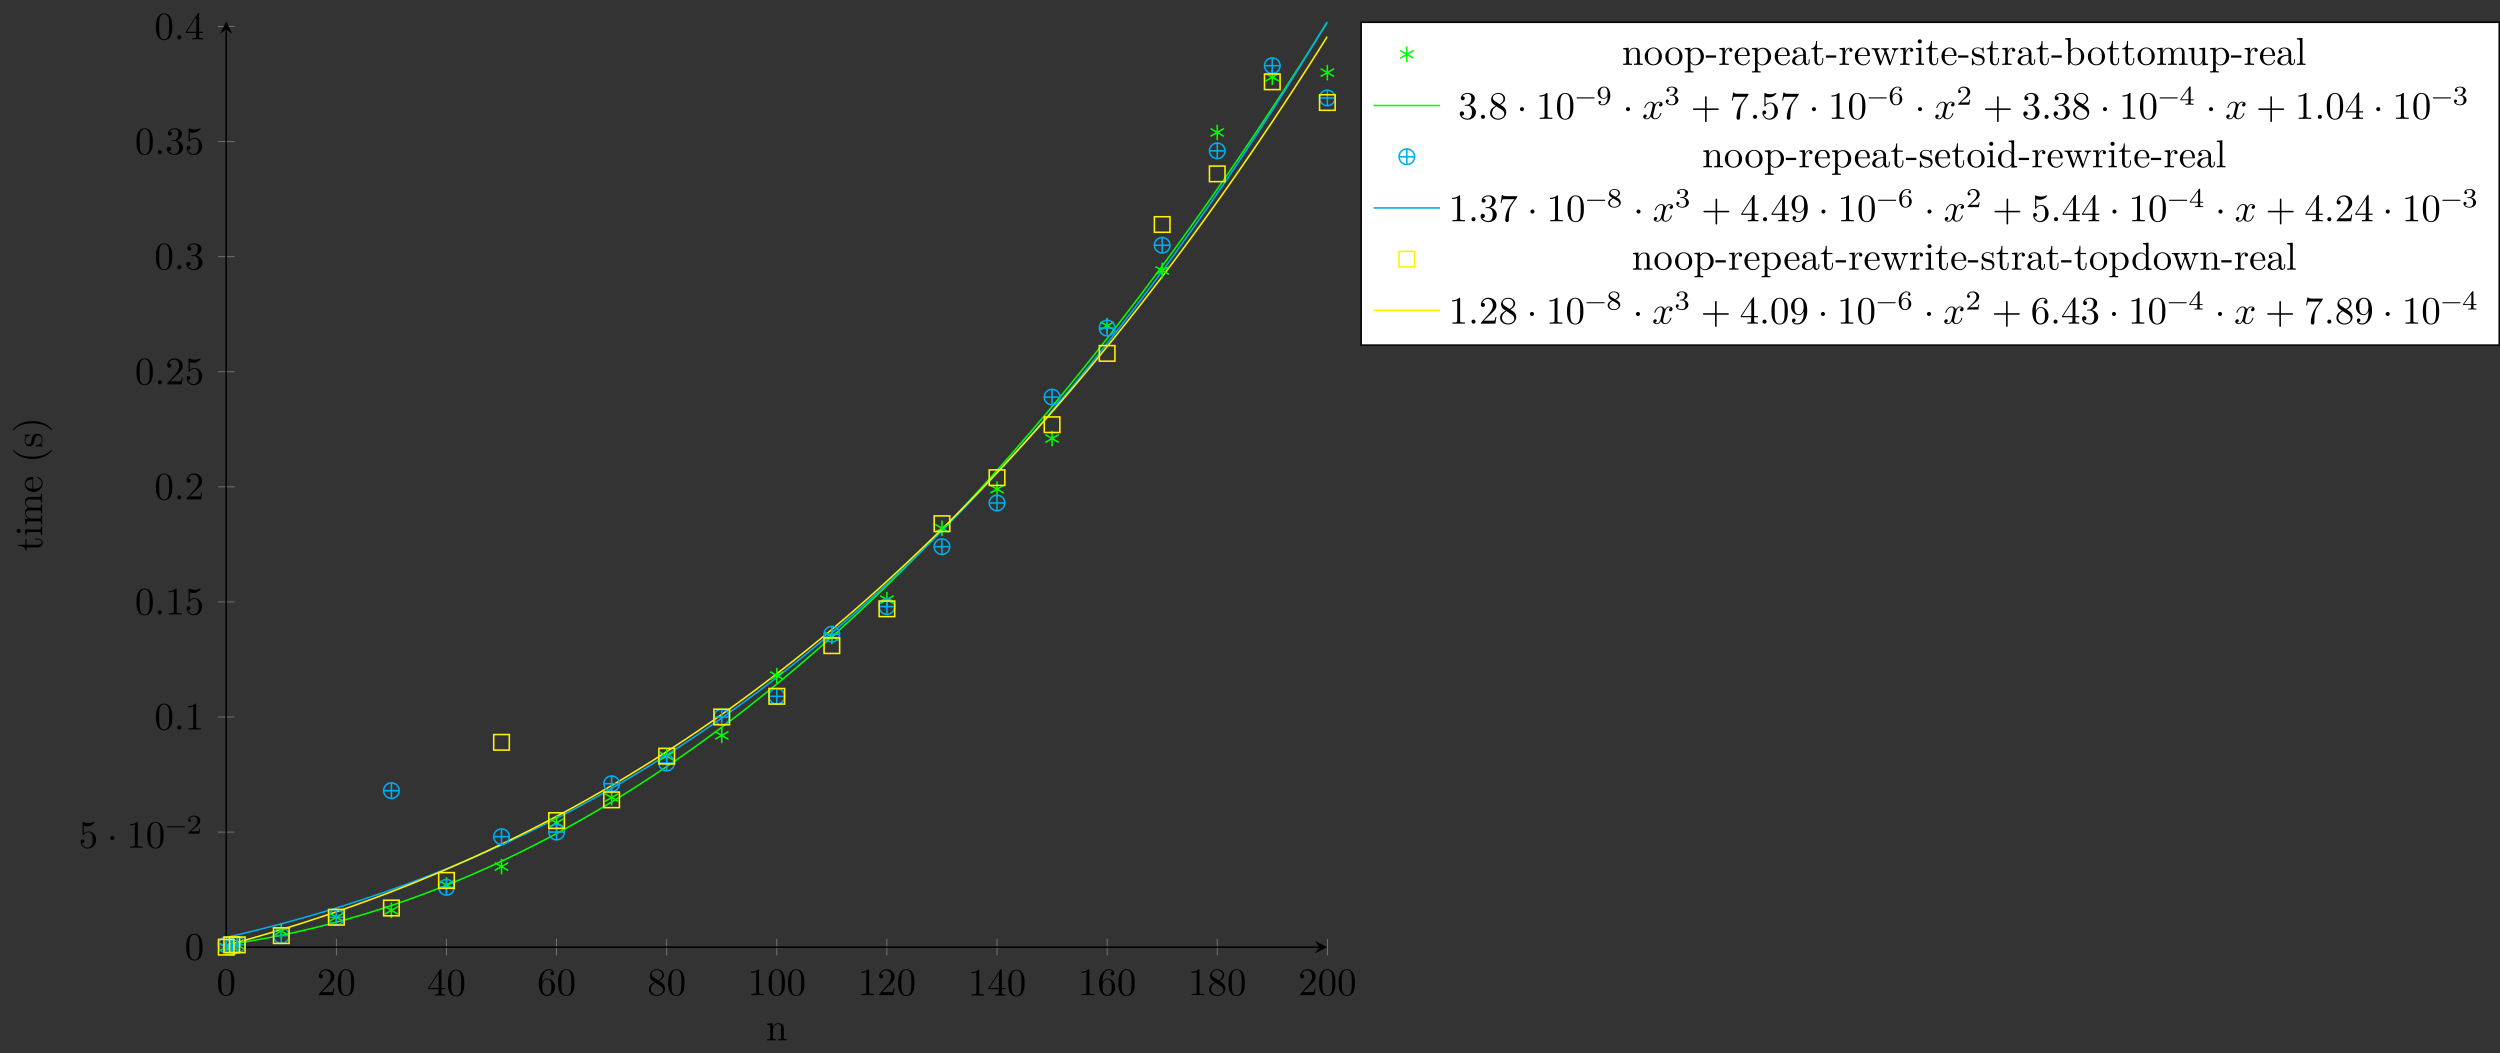 <?xml version="1.0" encoding="UTF-8"?>
<svg xmlns="http://www.w3.org/2000/svg" xmlns:xlink="http://www.w3.org/1999/xlink" width="639.576pt" height="269.482pt" viewBox="0 0 639.576 269.482" version="1.1">
<rect x="0" y="0" width="639.576" height="269.482" fill="#333333" stroke="none"/>
<defs>
<g>
<symbol overflow="visible" id="glyph0-0">
<path style="stroke:none;" d=""/>
</symbol>
<symbol overflow="visible" id="glyph0-1">
<path style="stroke:none;" d="M 4.578 -3.188 C 4.578 -3.984 4.531 -4.781 4.188 -5.516 C 3.734 -6.484 2.906 -6.641 2.5 -6.641 C 1.891 -6.641 1.172 -6.375 0.75 -5.453 C 0.438 -4.766 0.391 -3.984 0.391 -3.188 C 0.391 -2.438 0.422 -1.547 0.844 -0.781 C 1.266 0.016 2 0.219 2.484 0.219 C 3.016 0.219 3.781 0.016 4.219 -0.938 C 4.531 -1.625 4.578 -2.406 4.578 -3.188 Z M 3.766 -3.312 C 3.766 -2.562 3.766 -1.891 3.656 -1.25 C 3.5 -0.297 2.938 0 2.484 0 C 2.094 0 1.5 -0.25 1.328 -1.203 C 1.219 -1.797 1.219 -2.719 1.219 -3.312 C 1.219 -3.953 1.219 -4.609 1.297 -5.141 C 1.484 -6.328 2.234 -6.422 2.484 -6.422 C 2.812 -6.422 3.469 -6.234 3.656 -5.25 C 3.766 -4.688 3.766 -3.938 3.766 -3.312 Z M 3.766 -3.312 "/>
</symbol>
<symbol overflow="visible" id="glyph0-2">
<path style="stroke:none;" d="M 4.469 -1.734 L 4.234 -1.734 C 4.172 -1.438 4.109 -1 4 -0.844 C 3.938 -0.766 3.281 -0.766 3.062 -0.766 L 1.266 -0.766 L 2.328 -1.797 C 3.875 -3.172 4.469 -3.703 4.469 -4.703 C 4.469 -5.844 3.578 -6.641 2.359 -6.641 C 1.234 -6.641 0.5 -5.719 0.5 -4.828 C 0.5 -4.281 1 -4.281 1.031 -4.281 C 1.203 -4.281 1.547 -4.391 1.547 -4.812 C 1.547 -5.062 1.359 -5.328 1.016 -5.328 C 0.938 -5.328 0.922 -5.328 0.891 -5.312 C 1.109 -5.969 1.656 -6.328 2.234 -6.328 C 3.141 -6.328 3.562 -5.516 3.562 -4.703 C 3.562 -3.906 3.078 -3.125 2.516 -2.5 L 0.609 -0.375 C 0.5 -0.266 0.5 -0.234 0.5 0 L 4.203 0 Z M 4.469 -1.734 "/>
</symbol>
<symbol overflow="visible" id="glyph0-3">
<path style="stroke:none;" d="M 4.688 -1.641 L 4.688 -1.953 L 3.703 -1.953 L 3.703 -6.484 C 3.703 -6.688 3.703 -6.75 3.531 -6.75 C 3.453 -6.75 3.422 -6.75 3.344 -6.625 L 0.281 -1.953 L 0.281 -1.641 L 2.938 -1.641 L 2.938 -0.781 C 2.938 -0.422 2.906 -0.312 2.172 -0.312 L 1.969 -0.312 L 1.969 0 C 2.375 -0.031 2.891 -0.031 3.312 -0.031 C 3.734 -0.031 4.25 -0.031 4.672 0 L 4.672 -0.312 L 4.453 -0.312 C 3.719 -0.312 3.703 -0.422 3.703 -0.781 L 3.703 -1.641 Z M 2.984 -1.953 L 0.562 -1.953 L 2.984 -5.672 Z M 2.984 -1.953 "/>
</symbol>
<symbol overflow="visible" id="glyph0-4">
<path style="stroke:none;" d="M 4.562 -2.031 C 4.562 -3.297 3.672 -4.25 2.562 -4.25 C 1.891 -4.25 1.516 -3.75 1.312 -3.266 L 1.312 -3.516 C 1.312 -6.031 2.547 -6.391 3.062 -6.391 C 3.297 -6.391 3.719 -6.328 3.938 -5.984 C 3.781 -5.984 3.391 -5.984 3.391 -5.547 C 3.391 -5.234 3.625 -5.078 3.844 -5.078 C 4 -5.078 4.312 -5.172 4.312 -5.562 C 4.312 -6.156 3.875 -6.641 3.047 -6.641 C 1.766 -6.641 0.422 -5.359 0.422 -3.156 C 0.422 -0.484 1.578 0.219 2.5 0.219 C 3.609 0.219 4.562 -0.719 4.562 -2.031 Z M 3.656 -2.047 C 3.656 -1.562 3.656 -1.062 3.484 -0.703 C 3.188 -0.109 2.734 -0.062 2.5 -0.062 C 1.875 -0.062 1.578 -0.656 1.516 -0.812 C 1.328 -1.281 1.328 -2.078 1.328 -2.25 C 1.328 -3.031 1.656 -4.031 2.547 -4.031 C 2.719 -4.031 3.172 -4.031 3.484 -3.406 C 3.656 -3.047 3.656 -2.531 3.656 -2.047 Z M 3.656 -2.047 "/>
</symbol>
<symbol overflow="visible" id="glyph0-5">
<path style="stroke:none;" d="M 4.562 -1.672 C 4.562 -2.031 4.453 -2.484 4.062 -2.906 C 3.875 -3.109 3.719 -3.203 3.078 -3.609 C 3.797 -3.984 4.281 -4.5 4.281 -5.156 C 4.281 -6.078 3.406 -6.641 2.5 -6.641 C 1.5 -6.641 0.688 -5.906 0.688 -4.969 C 0.688 -4.797 0.703 -4.344 1.125 -3.875 C 1.234 -3.766 1.609 -3.516 1.859 -3.344 C 1.281 -3.047 0.422 -2.5 0.422 -1.5 C 0.422 -0.453 1.438 0.219 2.484 0.219 C 3.609 0.219 4.562 -0.609 4.562 -1.672 Z M 3.844 -5.156 C 3.844 -4.578 3.453 -4.109 2.859 -3.766 L 1.625 -4.562 C 1.172 -4.859 1.125 -5.188 1.125 -5.359 C 1.125 -5.969 1.781 -6.391 2.484 -6.391 C 3.203 -6.391 3.844 -5.875 3.844 -5.156 Z M 4.062 -1.312 C 4.062 -0.578 3.312 -0.062 2.5 -0.062 C 1.641 -0.062 0.922 -0.672 0.922 -1.5 C 0.922 -2.078 1.234 -2.719 2.078 -3.188 L 3.312 -2.406 C 3.594 -2.219 4.062 -1.922 4.062 -1.312 Z M 4.062 -1.312 "/>
</symbol>
<symbol overflow="visible" id="glyph0-6">
<path style="stroke:none;" d="M 4.172 0 L 4.172 -0.312 L 3.859 -0.312 C 2.953 -0.312 2.938 -0.422 2.938 -0.781 L 2.938 -6.375 C 2.938 -6.625 2.938 -6.641 2.703 -6.641 C 2.078 -6 1.203 -6 0.891 -6 L 0.891 -5.688 C 1.094 -5.688 1.672 -5.688 2.188 -5.953 L 2.188 -0.781 C 2.188 -0.422 2.156 -0.312 1.266 -0.312 L 0.953 -0.312 L 0.953 0 C 1.297 -0.031 2.156 -0.031 2.562 -0.031 C 2.953 -0.031 3.828 -0.031 4.172 0 Z M 4.172 0 "/>
</symbol>
<symbol overflow="visible" id="glyph0-7">
<path style="stroke:none;" d="M 4.469 -2 C 4.469 -3.188 3.656 -4.188 2.578 -4.188 C 2.109 -4.188 1.672 -4.031 1.312 -3.672 L 1.312 -5.625 C 1.516 -5.562 1.844 -5.5 2.156 -5.5 C 3.391 -5.5 4.094 -6.406 4.094 -6.531 C 4.094 -6.594 4.062 -6.641 3.984 -6.641 C 3.984 -6.641 3.953 -6.641 3.906 -6.609 C 3.703 -6.516 3.219 -6.312 2.547 -6.312 C 2.156 -6.312 1.688 -6.391 1.219 -6.594 C 1.141 -6.625 1.109 -6.625 1.109 -6.625 C 1 -6.625 1 -6.547 1 -6.391 L 1 -3.438 C 1 -3.266 1 -3.188 1.141 -3.188 C 1.219 -3.188 1.234 -3.203 1.281 -3.266 C 1.391 -3.422 1.75 -3.969 2.562 -3.969 C 3.078 -3.969 3.328 -3.516 3.406 -3.328 C 3.562 -2.953 3.594 -2.578 3.594 -2.078 C 3.594 -1.719 3.594 -1.125 3.344 -0.703 C 3.109 -0.312 2.734 -0.062 2.281 -0.062 C 1.562 -0.062 0.984 -0.594 0.812 -1.172 C 0.844 -1.172 0.875 -1.156 0.984 -1.156 C 1.312 -1.156 1.484 -1.406 1.484 -1.641 C 1.484 -1.891 1.312 -2.141 0.984 -2.141 C 0.844 -2.141 0.5 -2.062 0.5 -1.609 C 0.5 -0.75 1.188 0.219 2.297 0.219 C 3.453 0.219 4.469 -0.734 4.469 -2 Z M 4.469 -2 "/>
</symbol>
<symbol overflow="visible" id="glyph0-8">
<path style="stroke:none;" d="M 1.906 -2.5 C 1.906 -2.781 1.672 -3.016 1.391 -3.016 C 1.094 -3.016 0.859 -2.781 0.859 -2.5 C 0.859 -2.203 1.094 -1.969 1.391 -1.969 C 1.672 -1.969 1.906 -2.203 1.906 -2.5 Z M 1.906 -2.5 "/>
</symbol>
<symbol overflow="visible" id="glyph0-9">
<path style="stroke:none;" d="M 1.906 -0.531 C 1.906 -0.812 1.672 -1.062 1.391 -1.062 C 1.094 -1.062 0.859 -0.812 0.859 -0.531 C 0.859 -0.234 1.094 0 1.391 0 C 1.672 0 1.906 -0.234 1.906 -0.531 Z M 1.906 -0.531 "/>
</symbol>
<symbol overflow="visible" id="glyph0-10">
<path style="stroke:none;" d="M 4.562 -1.703 C 4.562 -2.516 3.922 -3.297 2.891 -3.516 C 3.703 -3.781 4.281 -4.469 4.281 -5.266 C 4.281 -6.078 3.406 -6.641 2.453 -6.641 C 1.453 -6.641 0.688 -6.047 0.688 -5.281 C 0.688 -4.953 0.906 -4.766 1.203 -4.766 C 1.5 -4.766 1.703 -4.984 1.703 -5.281 C 1.703 -5.766 1.234 -5.766 1.094 -5.766 C 1.391 -6.266 2.047 -6.391 2.406 -6.391 C 2.828 -6.391 3.375 -6.172 3.375 -5.281 C 3.375 -5.156 3.344 -4.578 3.094 -4.141 C 2.797 -3.656 2.453 -3.625 2.203 -3.625 C 2.125 -3.609 1.891 -3.594 1.812 -3.594 C 1.734 -3.578 1.672 -3.562 1.672 -3.469 C 1.672 -3.359 1.734 -3.359 1.906 -3.359 L 2.344 -3.359 C 3.156 -3.359 3.531 -2.688 3.531 -1.703 C 3.531 -0.344 2.844 -0.062 2.406 -0.062 C 1.969 -0.062 1.219 -0.234 0.875 -0.812 C 1.219 -0.766 1.531 -0.984 1.531 -1.359 C 1.531 -1.719 1.266 -1.922 0.984 -1.922 C 0.734 -1.922 0.422 -1.781 0.422 -1.344 C 0.422 -0.438 1.344 0.219 2.438 0.219 C 3.656 0.219 4.562 -0.688 4.562 -1.703 Z M 4.562 -1.703 "/>
</symbol>
<symbol overflow="visible" id="glyph0-11">
<path style="stroke:none;" d="M 5.25 -3.75 C 5.25 -4.266 4.672 -4.406 4.328 -4.406 C 3.75 -4.406 3.406 -3.875 3.281 -3.656 C 3.031 -4.312 2.5 -4.406 2.203 -4.406 C 1.172 -4.406 0.594 -3.125 0.594 -2.875 C 0.594 -2.766 0.719 -2.766 0.719 -2.766 C 0.797 -2.766 0.828 -2.797 0.844 -2.875 C 1.188 -3.938 1.844 -4.188 2.188 -4.188 C 2.375 -4.188 2.719 -4.094 2.719 -3.516 C 2.719 -3.203 2.547 -2.547 2.188 -1.141 C 2.031 -0.531 1.672 -0.109 1.234 -0.109 C 1.172 -0.109 0.953 -0.109 0.734 -0.234 C 0.984 -0.297 1.203 -0.5 1.203 -0.781 C 1.203 -1.047 0.984 -1.125 0.844 -1.125 C 0.531 -1.125 0.297 -0.875 0.297 -0.547 C 0.297 -0.094 0.781 0.109 1.219 0.109 C 1.891 0.109 2.25 -0.594 2.266 -0.641 C 2.391 -0.281 2.75 0.109 3.344 0.109 C 4.375 0.109 4.938 -1.172 4.938 -1.422 C 4.938 -1.531 4.859 -1.531 4.828 -1.531 C 4.734 -1.531 4.719 -1.484 4.688 -1.422 C 4.359 -0.344 3.688 -0.109 3.375 -0.109 C 2.984 -0.109 2.828 -0.422 2.828 -0.766 C 2.828 -0.984 2.875 -1.203 2.984 -1.641 L 3.328 -3.016 C 3.391 -3.266 3.625 -4.188 4.312 -4.188 C 4.359 -4.188 4.609 -4.188 4.812 -4.062 C 4.531 -4 4.344 -3.766 4.344 -3.516 C 4.344 -3.359 4.453 -3.172 4.719 -3.172 C 4.938 -3.172 5.25 -3.344 5.25 -3.75 Z M 5.25 -3.75 "/>
</symbol>
<symbol overflow="visible" id="glyph0-12">
<path style="stroke:none;" d="M 7.203 -2.5 C 7.203 -2.609 7.109 -2.688 7 -2.688 L 4.078 -2.688 L 4.078 -5.609 C 4.078 -5.719 3.984 -5.812 3.875 -5.812 C 3.766 -5.812 3.672 -5.719 3.672 -5.609 L 3.672 -2.688 L 0.75 -2.688 C 0.641 -2.688 0.562 -2.609 0.562 -2.5 C 0.562 -2.375 0.641 -2.297 0.75 -2.297 L 3.672 -2.297 L 3.672 0.625 C 3.672 0.734 3.766 0.828 3.875 0.828 C 3.984 0.828 4.078 0.734 4.078 0.625 L 4.078 -2.297 L 7 -2.297 C 7.109 -2.297 7.203 -2.375 7.203 -2.5 Z M 7.203 -2.5 "/>
</symbol>
<symbol overflow="visible" id="glyph0-13">
<path style="stroke:none;" d="M 4.828 -6.422 L 2.406 -6.422 C 1.203 -6.422 1.172 -6.547 1.141 -6.734 L 0.891 -6.734 L 0.562 -4.688 L 0.812 -4.688 C 0.844 -4.844 0.922 -5.469 1.062 -5.594 C 1.125 -5.656 1.906 -5.656 2.031 -5.656 L 4.094 -5.656 L 2.984 -4.078 C 2.078 -2.734 1.75 -1.344 1.75 -0.328 C 1.75 -0.234 1.75 0.219 2.219 0.219 C 2.672 0.219 2.672 -0.234 2.672 -0.328 L 2.672 -0.844 C 2.672 -1.391 2.703 -1.938 2.781 -2.469 C 2.828 -2.703 2.953 -3.562 3.406 -4.172 L 4.75 -6.078 C 4.828 -6.188 4.828 -6.203 4.828 -6.422 Z M 4.828 -6.422 "/>
</symbol>
<symbol overflow="visible" id="glyph0-14">
<path style="stroke:none;" d="M 4.562 -3.281 C 4.562 -5.969 3.406 -6.641 2.516 -6.641 C 1.969 -6.641 1.484 -6.453 1.062 -6.016 C 0.641 -5.562 0.422 -5.141 0.422 -4.391 C 0.422 -3.156 1.297 -2.172 2.406 -2.172 C 3.016 -2.172 3.422 -2.594 3.656 -3.172 L 3.656 -2.844 C 3.656 -0.516 2.625 -0.062 2.047 -0.062 C 1.875 -0.062 1.328 -0.078 1.062 -0.422 C 1.5 -0.422 1.578 -0.703 1.578 -0.875 C 1.578 -1.188 1.344 -1.328 1.125 -1.328 C 0.969 -1.328 0.672 -1.25 0.672 -0.859 C 0.672 -0.188 1.203 0.219 2.047 0.219 C 3.344 0.219 4.562 -1.141 4.562 -3.281 Z M 3.641 -4.203 C 3.641 -3.375 3.297 -2.406 2.422 -2.406 C 2.266 -2.406 1.797 -2.406 1.5 -3.031 C 1.312 -3.406 1.312 -3.891 1.312 -4.391 C 1.312 -4.922 1.312 -5.391 1.531 -5.766 C 1.797 -6.266 2.172 -6.391 2.516 -6.391 C 2.984 -6.391 3.312 -6.047 3.484 -5.609 C 3.594 -5.281 3.641 -4.656 3.641 -4.203 Z M 3.641 -4.203 "/>
</symbol>
<symbol overflow="visible" id="glyph1-0">
<path style="stroke:none;" d=""/>
</symbol>
<symbol overflow="visible" id="glyph1-1">
<path style="stroke:none;" d="M 5.047 -1.75 C 5.047 -1.828 4.984 -1.891 4.906 -1.891 L 0.531 -1.891 C 0.453 -1.891 0.391 -1.828 0.391 -1.75 C 0.391 -1.672 0.453 -1.609 0.531 -1.609 L 4.906 -1.609 C 4.984 -1.609 5.047 -1.672 5.047 -1.75 Z M 5.047 -1.75 "/>
</symbol>
<symbol overflow="visible" id="glyph1-2">
<path style="stroke:none;" d="M 3.531 -1.266 L 3.297 -1.266 C 3.266 -1.125 3.203 -0.703 3.109 -0.641 C 3.047 -0.594 2.516 -0.594 2.422 -0.594 L 1.125 -0.594 C 1.859 -1.25 2.109 -1.438 2.531 -1.766 C 3.047 -2.172 3.531 -2.609 3.531 -3.281 C 3.531 -4.125 2.781 -4.641 1.891 -4.641 C 1.031 -4.641 0.438 -4.031 0.438 -3.391 C 0.438 -3.031 0.734 -3 0.812 -3 C 0.984 -3 1.188 -3.109 1.188 -3.359 C 1.188 -3.5 1.125 -3.734 0.766 -3.734 C 0.984 -4.234 1.453 -4.391 1.781 -4.391 C 2.484 -4.391 2.844 -3.844 2.844 -3.281 C 2.844 -2.672 2.422 -2.188 2.188 -1.938 L 0.516 -0.266 C 0.438 -0.203 0.438 -0.203 0.438 0 L 3.312 0 Z M 3.531 -1.266 "/>
</symbol>
<symbol overflow="visible" id="glyph1-3">
<path style="stroke:none;" d="M 3.594 -2.297 C 3.594 -4.031 2.828 -4.641 2 -4.641 C 1.781 -4.641 1.297 -4.609 0.891 -4.219 C 0.656 -3.984 0.375 -3.703 0.375 -3.078 C 0.375 -2.188 1.078 -1.531 1.906 -1.531 C 2.453 -1.531 2.766 -1.906 2.922 -2.219 L 2.922 -2.078 C 2.922 -0.344 2.062 -0.078 1.641 -0.078 C 1.484 -0.078 1.125 -0.094 0.922 -0.312 C 1.219 -0.344 1.234 -0.578 1.234 -0.641 C 1.234 -0.812 1.125 -0.969 0.906 -0.969 C 0.703 -0.969 0.578 -0.828 0.578 -0.625 C 0.578 -0.156 0.969 0.141 1.641 0.141 C 2.641 0.141 3.594 -0.797 3.594 -2.297 Z M 2.906 -3 C 2.906 -2.094 2.375 -1.734 1.938 -1.734 C 1.656 -1.734 1.406 -1.828 1.203 -2.141 C 1.047 -2.406 1.047 -2.703 1.047 -3.078 C 1.047 -3.484 1.047 -3.766 1.25 -4.047 C 1.422 -4.281 1.641 -4.438 2.016 -4.438 C 2.375 -4.438 2.578 -4.219 2.688 -4.031 C 2.875 -3.734 2.906 -3.25 2.906 -3 Z M 2.906 -3 "/>
</symbol>
<symbol overflow="visible" id="glyph1-4">
<path style="stroke:none;" d="M 3.594 -1.203 C 3.594 -1.75 3.141 -2.297 2.375 -2.453 C 3.109 -2.719 3.375 -3.25 3.375 -3.672 C 3.375 -4.219 2.734 -4.641 1.969 -4.641 C 1.188 -4.641 0.594 -4.266 0.594 -3.703 C 0.594 -3.469 0.75 -3.328 0.953 -3.328 C 1.172 -3.328 1.312 -3.5 1.312 -3.688 C 1.312 -3.891 1.172 -4.031 0.953 -4.047 C 1.203 -4.359 1.688 -4.438 1.938 -4.438 C 2.25 -4.438 2.703 -4.281 2.703 -3.672 C 2.703 -3.375 2.594 -3.062 2.422 -2.844 C 2.188 -2.578 1.984 -2.562 1.641 -2.547 C 1.469 -2.531 1.453 -2.531 1.422 -2.516 C 1.422 -2.516 1.344 -2.5 1.344 -2.438 C 1.344 -2.328 1.406 -2.328 1.531 -2.328 L 1.906 -2.328 C 2.453 -2.328 2.844 -1.953 2.844 -1.203 C 2.844 -0.344 2.344 -0.078 1.938 -0.078 C 1.656 -0.078 1.047 -0.156 0.75 -0.578 C 1.078 -0.594 1.156 -0.812 1.156 -0.969 C 1.156 -1.188 0.984 -1.344 0.766 -1.344 C 0.578 -1.344 0.375 -1.234 0.375 -0.938 C 0.375 -0.281 1.109 0.141 1.953 0.141 C 2.922 0.141 3.594 -0.516 3.594 -1.203 Z M 3.594 -1.203 "/>
</symbol>
<symbol overflow="visible" id="glyph1-5">
<path style="stroke:none;" d="M 3.594 -1.422 C 3.594 -2.312 2.891 -2.969 2.062 -2.969 C 1.516 -2.969 1.203 -2.594 1.047 -2.281 C 1.047 -2.859 1.094 -3.375 1.359 -3.797 C 1.594 -4.172 1.984 -4.438 2.422 -4.438 C 2.641 -4.438 2.906 -4.375 3.047 -4.188 C 2.875 -4.172 2.734 -4.062 2.734 -3.859 C 2.734 -3.688 2.844 -3.531 3.062 -3.531 C 3.266 -3.531 3.391 -3.672 3.391 -3.875 C 3.391 -4.281 3.094 -4.641 2.406 -4.641 C 1.406 -4.641 0.375 -3.719 0.375 -2.219 C 0.375 -0.406 1.234 0.141 2 0.141 C 2.844 0.141 3.594 -0.516 3.594 -1.422 Z M 2.922 -1.422 C 2.922 -1.031 2.922 -0.734 2.734 -0.469 C 2.562 -0.219 2.344 -0.078 2 -0.078 C 1.641 -0.078 1.375 -0.281 1.234 -0.594 C 1.125 -0.797 1.062 -1.156 1.062 -1.578 C 1.062 -2.25 1.469 -2.766 2.031 -2.766 C 2.359 -2.766 2.562 -2.641 2.75 -2.391 C 2.906 -2.125 2.922 -1.828 2.922 -1.422 Z M 2.922 -1.422 "/>
</symbol>
<symbol overflow="visible" id="glyph1-6">
<path style="stroke:none;" d="M 3.688 -1.141 L 3.688 -1.391 L 2.922 -1.391 L 2.922 -4.516 C 2.922 -4.656 2.922 -4.703 2.766 -4.703 C 2.688 -4.703 2.656 -4.703 2.578 -4.609 L 0.266 -1.391 L 0.266 -1.141 L 2.328 -1.141 L 2.328 -0.578 C 2.328 -0.328 2.328 -0.25 1.766 -0.25 L 1.578 -0.25 L 1.578 0 L 2.625 -0.031 L 3.672 0 L 3.672 -0.25 L 3.484 -0.25 C 2.922 -0.25 2.922 -0.328 2.922 -0.578 L 2.922 -1.141 Z M 2.375 -1.391 L 0.531 -1.391 L 2.375 -3.953 Z M 2.375 -1.391 "/>
</symbol>
<symbol overflow="visible" id="glyph1-7">
<path style="stroke:none;" d="M 3.594 -1.188 C 3.594 -1.641 3.312 -2.031 2.906 -2.266 L 2.484 -2.516 C 3.031 -2.781 3.375 -3.109 3.375 -3.594 C 3.375 -4.281 2.672 -4.641 1.984 -4.641 C 1.219 -4.641 0.594 -4.141 0.594 -3.469 C 0.594 -3.141 0.75 -2.906 0.875 -2.766 C 1 -2.625 1.047 -2.594 1.453 -2.344 C 1.062 -2.172 0.375 -1.797 0.375 -1.062 C 0.375 -0.297 1.188 0.141 1.984 0.141 C 2.859 0.141 3.594 -0.422 3.594 -1.188 Z M 3 -3.594 C 3 -2.969 2.266 -2.656 2.266 -2.656 C 2.266 -2.656 2.234 -2.672 2.188 -2.703 L 1.344 -3.188 C 1.156 -3.297 0.969 -3.484 0.969 -3.734 C 0.969 -4.172 1.469 -4.438 1.984 -4.438 C 2.516 -4.438 3 -4.094 3 -3.594 Z M 3.172 -0.938 C 3.172 -0.406 2.594 -0.078 1.984 -0.078 C 1.344 -0.078 0.797 -0.5 0.797 -1.062 C 0.797 -1.578 1.188 -1.984 1.688 -2.219 C 2.078 -1.984 2.094 -1.984 2.641 -1.656 C 2.828 -1.562 3.172 -1.344 3.172 -0.938 Z M 3.172 -0.938 "/>
</symbol>
<symbol overflow="visible" id="glyph2-0">
<path style="stroke:none;" d=""/>
</symbol>
<symbol overflow="visible" id="glyph2-1">
<path style="stroke:none;" d="M 5.328 0 L 5.328 -0.312 C 4.812 -0.312 4.562 -0.312 4.562 -0.609 L 4.562 -2.516 C 4.562 -3.375 4.562 -3.672 4.25 -4.031 C 4.109 -4.203 3.781 -4.406 3.203 -4.406 C 2.469 -4.406 2 -3.984 1.719 -3.359 L 1.719 -4.406 L 0.312 -4.297 L 0.312 -3.984 C 1.016 -3.984 1.094 -3.922 1.094 -3.422 L 1.094 -0.75 C 1.094 -0.312 0.984 -0.312 0.312 -0.312 L 0.312 0 L 1.453 -0.031 L 2.562 0 L 2.562 -0.312 C 1.891 -0.312 1.781 -0.312 1.781 -0.75 L 1.781 -2.594 C 1.781 -3.625 2.5 -4.188 3.125 -4.188 C 3.766 -4.188 3.875 -3.656 3.875 -3.078 L 3.875 -0.75 C 3.875 -0.312 3.766 -0.312 3.094 -0.312 L 3.094 0 L 4.219 -0.031 Z M 5.328 0 "/>
</symbol>
<symbol overflow="visible" id="glyph2-2">
<path style="stroke:none;" d="M 4.688 -2.141 C 4.688 -3.406 3.703 -4.469 2.5 -4.469 C 1.25 -4.469 0.281 -3.375 0.281 -2.141 C 0.281 -0.844 1.312 0.109 2.484 0.109 C 3.688 0.109 4.688 -0.875 4.688 -2.141 Z M 3.875 -2.219 C 3.875 -1.859 3.875 -1.312 3.656 -0.875 C 3.422 -0.422 2.984 -0.141 2.5 -0.141 C 2.062 -0.141 1.625 -0.344 1.359 -0.812 C 1.109 -1.25 1.109 -1.859 1.109 -2.219 C 1.109 -2.609 1.109 -3.141 1.344 -3.578 C 1.609 -4.031 2.078 -4.25 2.484 -4.25 C 2.922 -4.25 3.344 -4.031 3.609 -3.594 C 3.875 -3.172 3.875 -2.594 3.875 -2.219 Z M 3.875 -2.219 "/>
</symbol>
<symbol overflow="visible" id="glyph2-3">
<path style="stroke:none;" d="M 5.188 -2.156 C 5.188 -3.422 4.234 -4.406 3.109 -4.406 C 2.328 -4.406 1.906 -3.969 1.719 -3.75 L 1.719 -4.406 L 0.281 -4.297 L 0.281 -3.984 C 0.984 -3.984 1.062 -3.922 1.062 -3.484 L 1.062 1.172 C 1.062 1.625 0.953 1.625 0.281 1.625 L 0.281 1.938 L 1.391 1.906 L 2.516 1.938 L 2.516 1.625 C 1.859 1.625 1.75 1.625 1.75 1.172 L 1.75 -0.594 C 1.797 -0.422 2.219 0.109 2.969 0.109 C 4.156 0.109 5.188 -0.875 5.188 -2.156 Z M 4.359 -2.156 C 4.359 -0.953 3.672 -0.109 2.938 -0.109 C 2.531 -0.109 2.156 -0.312 1.891 -0.719 C 1.75 -0.922 1.75 -0.938 1.75 -1.141 L 1.75 -3.359 C 2.031 -3.875 2.516 -4.156 3.031 -4.156 C 3.766 -4.156 4.359 -3.281 4.359 -2.156 Z M 4.359 -2.156 "/>
</symbol>
<symbol overflow="visible" id="glyph2-4">
<path style="stroke:none;" d="M 2.75 -1.859 L 2.75 -2.438 L 0.109 -2.438 L 0.109 -1.859 Z M 2.75 -1.859 "/>
</symbol>
<symbol overflow="visible" id="glyph2-5">
<path style="stroke:none;" d="M 3.625 -3.797 C 3.625 -4.109 3.312 -4.406 2.891 -4.406 C 2.156 -4.406 1.797 -3.734 1.672 -3.312 L 1.672 -4.406 L 0.281 -4.297 L 0.281 -3.984 C 0.984 -3.984 1.062 -3.922 1.062 -3.422 L 1.062 -0.75 C 1.062 -0.312 0.953 -0.312 0.281 -0.312 L 0.281 0 L 1.422 -0.031 C 1.812 -0.031 2.281 -0.031 2.688 0 L 2.688 -0.312 L 2.469 -0.312 C 1.734 -0.312 1.719 -0.422 1.719 -0.781 L 1.719 -2.312 C 1.719 -3.297 2.141 -4.188 2.891 -4.188 C 2.953 -4.188 2.984 -4.188 3 -4.172 C 2.969 -4.172 2.766 -4.047 2.766 -3.781 C 2.766 -3.516 2.984 -3.359 3.203 -3.359 C 3.375 -3.359 3.625 -3.484 3.625 -3.797 Z M 3.625 -3.797 "/>
</symbol>
<symbol overflow="visible" id="glyph2-6">
<path style="stroke:none;" d="M 4.141 -1.188 C 4.141 -1.281 4.062 -1.312 4 -1.312 C 3.922 -1.312 3.891 -1.25 3.875 -1.172 C 3.531 -0.141 2.625 -0.141 2.531 -0.141 C 2.031 -0.141 1.641 -0.438 1.406 -0.812 C 1.109 -1.281 1.109 -1.938 1.109 -2.297 L 3.891 -2.297 C 4.109 -2.297 4.141 -2.297 4.141 -2.516 C 4.141 -3.5 3.594 -4.469 2.359 -4.469 C 1.203 -4.469 0.281 -3.438 0.281 -2.188 C 0.281 -0.859 1.328 0.109 2.469 0.109 C 3.688 0.109 4.141 -1 4.141 -1.188 Z M 3.484 -2.516 L 1.109 -2.516 C 1.172 -4 2.016 -4.25 2.359 -4.25 C 3.375 -4.25 3.484 -2.906 3.484 -2.516 Z M 3.484 -2.516 "/>
</symbol>
<symbol overflow="visible" id="glyph2-7">
<path style="stroke:none;" d="M 4.812 -0.891 L 4.812 -1.453 L 4.562 -1.453 L 4.562 -0.891 C 4.562 -0.312 4.312 -0.25 4.203 -0.25 C 3.875 -0.25 3.844 -0.703 3.844 -0.75 L 3.844 -2.734 C 3.844 -3.156 3.844 -3.547 3.484 -3.922 C 3.094 -4.312 2.594 -4.469 2.109 -4.469 C 1.297 -4.469 0.609 -4 0.609 -3.344 C 0.609 -3.047 0.812 -2.875 1.062 -2.875 C 1.344 -2.875 1.531 -3.078 1.531 -3.328 C 1.531 -3.453 1.469 -3.781 1.016 -3.781 C 1.281 -4.141 1.781 -4.25 2.094 -4.25 C 2.578 -4.25 3.156 -3.859 3.156 -2.969 L 3.156 -2.609 C 2.641 -2.578 1.938 -2.547 1.312 -2.25 C 0.562 -1.906 0.312 -1.391 0.312 -0.953 C 0.312 -0.141 1.281 0.109 1.906 0.109 C 2.578 0.109 3.031 -0.297 3.219 -0.75 C 3.266 -0.359 3.531 0.062 4 0.062 C 4.203 0.062 4.812 -0.078 4.812 -0.891 Z M 3.156 -1.391 C 3.156 -0.453 2.438 -0.109 1.984 -0.109 C 1.5 -0.109 1.094 -0.453 1.094 -0.953 C 1.094 -1.5 1.5 -2.328 3.156 -2.391 Z M 3.156 -1.391 "/>
</symbol>
<symbol overflow="visible" id="glyph2-8">
<path style="stroke:none;" d="M 3.312 -1.234 L 3.312 -1.797 L 3.062 -1.797 L 3.062 -1.25 C 3.062 -0.516 2.766 -0.141 2.391 -0.141 C 1.719 -0.141 1.719 -1.047 1.719 -1.219 L 1.719 -3.984 L 3.156 -3.984 L 3.156 -4.297 L 1.719 -4.297 L 1.719 -6.125 L 1.469 -6.125 C 1.469 -5.312 1.172 -4.25 0.188 -4.203 L 0.188 -3.984 L 1.031 -3.984 L 1.031 -1.234 C 1.031 -0.016 1.969 0.109 2.328 0.109 C 3.031 0.109 3.312 -0.594 3.312 -1.234 Z M 3.312 -1.234 "/>
</symbol>
<symbol overflow="visible" id="glyph2-9">
<path style="stroke:none;" d="M 7.016 -3.984 L 7.016 -4.297 C 6.781 -4.281 6.5 -4.266 6.281 -4.266 L 5.359 -4.297 L 5.359 -3.984 C 5.719 -3.984 5.938 -3.797 5.938 -3.516 C 5.938 -3.453 5.938 -3.422 5.875 -3.297 L 4.969 -0.75 L 3.984 -3.531 C 3.953 -3.656 3.938 -3.672 3.938 -3.719 C 3.938 -3.984 4.328 -3.984 4.531 -3.984 L 4.531 -4.297 L 3.484 -4.266 C 3.188 -4.266 2.906 -4.281 2.609 -4.297 L 2.609 -3.984 C 2.969 -3.984 3.125 -3.969 3.234 -3.844 C 3.281 -3.781 3.391 -3.484 3.453 -3.297 L 2.609 -0.875 L 1.656 -3.531 C 1.609 -3.656 1.609 -3.672 1.609 -3.719 C 1.609 -3.984 2 -3.984 2.188 -3.984 L 2.188 -4.297 L 1.109 -4.266 L 0.172 -4.297 L 0.172 -3.984 C 0.672 -3.984 0.797 -3.953 0.922 -3.641 L 2.172 -0.109 C 2.219 0.031 2.25 0.109 2.375 0.109 C 2.516 0.109 2.531 0.047 2.578 -0.094 L 3.594 -2.906 L 4.609 -0.078 C 4.641 0.031 4.672 0.109 4.812 0.109 C 4.938 0.109 4.969 0.016 5 -0.078 L 6.172 -3.344 C 6.344 -3.844 6.656 -3.984 7.016 -3.984 Z M 7.016 -3.984 "/>
</symbol>
<symbol overflow="visible" id="glyph2-10">
<path style="stroke:none;" d="M 2.469 0 L 2.469 -0.312 C 1.797 -0.312 1.766 -0.359 1.766 -0.75 L 1.766 -4.406 L 0.375 -4.297 L 0.375 -3.984 C 1.016 -3.984 1.109 -3.922 1.109 -3.438 L 1.109 -0.75 C 1.109 -0.312 1 -0.312 0.328 -0.312 L 0.328 0 L 1.422 -0.031 C 1.781 -0.031 2.125 -0.016 2.469 0 Z M 1.906 -6.016 C 1.906 -6.297 1.688 -6.547 1.391 -6.547 C 1.047 -6.547 0.844 -6.266 0.844 -6.016 C 0.844 -5.75 1.078 -5.5 1.375 -5.5 C 1.719 -5.5 1.906 -5.766 1.906 -6.016 Z M 1.906 -6.016 "/>
</symbol>
<symbol overflow="visible" id="glyph2-11">
<path style="stroke:none;" d="M 3.594 -1.281 C 3.594 -1.797 3.297 -2.109 3.172 -2.219 C 2.844 -2.547 2.453 -2.625 2.031 -2.703 C 1.469 -2.812 0.812 -2.938 0.812 -3.516 C 0.812 -3.875 1.062 -4.281 1.922 -4.281 C 3.016 -4.281 3.078 -3.375 3.094 -3.078 C 3.094 -2.984 3.203 -2.984 3.203 -2.984 C 3.344 -2.984 3.344 -3.031 3.344 -3.219 L 3.344 -4.234 C 3.344 -4.391 3.344 -4.469 3.234 -4.469 C 3.188 -4.469 3.156 -4.469 3.031 -4.344 C 3 -4.312 2.906 -4.219 2.859 -4.188 C 2.484 -4.469 2.078 -4.469 1.922 -4.469 C 0.703 -4.469 0.328 -3.797 0.328 -3.234 C 0.328 -2.891 0.484 -2.609 0.75 -2.391 C 1.078 -2.141 1.359 -2.078 2.078 -1.938 C 2.297 -1.891 3.109 -1.734 3.109 -1.016 C 3.109 -0.516 2.766 -0.109 1.984 -0.109 C 1.141 -0.109 0.781 -0.672 0.594 -1.531 C 0.562 -1.656 0.562 -1.688 0.453 -1.688 C 0.328 -1.688 0.328 -1.625 0.328 -1.453 L 0.328 -0.125 C 0.328 0.047 0.328 0.109 0.438 0.109 C 0.484 0.109 0.5 0.094 0.688 -0.094 C 0.703 -0.109 0.703 -0.125 0.891 -0.312 C 1.328 0.094 1.781 0.109 1.984 0.109 C 3.125 0.109 3.594 -0.562 3.594 -1.281 Z M 3.594 -1.281 "/>
</symbol>
<symbol overflow="visible" id="glyph2-12">
<path style="stroke:none;" d="M 5.188 -2.156 C 5.188 -3.422 4.219 -4.406 3.078 -4.406 C 2.297 -4.406 1.875 -3.938 1.719 -3.766 L 1.719 -6.922 L 0.281 -6.812 L 0.281 -6.5 C 0.984 -6.5 1.062 -6.438 1.062 -5.938 L 1.062 0 L 1.312 0 L 1.672 -0.625 C 1.812 -0.391 2.234 0.109 2.969 0.109 C 4.156 0.109 5.188 -0.875 5.188 -2.156 Z M 4.359 -2.156 C 4.359 -1.797 4.344 -1.203 4.062 -0.75 C 3.844 -0.438 3.469 -0.109 2.938 -0.109 C 2.484 -0.109 2.125 -0.344 1.891 -0.719 C 1.75 -0.922 1.75 -0.953 1.75 -1.141 L 1.75 -3.188 C 1.75 -3.375 1.75 -3.391 1.859 -3.547 C 2.25 -4.109 2.797 -4.188 3.031 -4.188 C 3.484 -4.188 3.844 -3.922 4.078 -3.547 C 4.344 -3.141 4.359 -2.578 4.359 -2.156 Z M 4.359 -2.156 "/>
</symbol>
<symbol overflow="visible" id="glyph2-13">
<path style="stroke:none;" d="M 8.109 0 L 8.109 -0.312 C 7.594 -0.312 7.344 -0.312 7.328 -0.609 L 7.328 -2.516 C 7.328 -3.375 7.328 -3.672 7.016 -4.031 C 6.875 -4.203 6.547 -4.406 5.969 -4.406 C 5.141 -4.406 4.688 -3.812 4.531 -3.422 C 4.391 -4.297 3.656 -4.406 3.203 -4.406 C 2.469 -4.406 2 -3.984 1.719 -3.359 L 1.719 -4.406 L 0.312 -4.297 L 0.312 -3.984 C 1.016 -3.984 1.094 -3.922 1.094 -3.422 L 1.094 -0.75 C 1.094 -0.312 0.984 -0.312 0.312 -0.312 L 0.312 0 L 1.453 -0.031 L 2.562 0 L 2.562 -0.312 C 1.891 -0.312 1.781 -0.312 1.781 -0.75 L 1.781 -2.594 C 1.781 -3.625 2.5 -4.188 3.125 -4.188 C 3.766 -4.188 3.875 -3.656 3.875 -3.078 L 3.875 -0.75 C 3.875 -0.312 3.766 -0.312 3.094 -0.312 L 3.094 0 L 4.219 -0.031 L 5.328 0 L 5.328 -0.312 C 4.672 -0.312 4.562 -0.312 4.562 -0.75 L 4.562 -2.594 C 4.562 -3.625 5.266 -4.188 5.906 -4.188 C 6.531 -4.188 6.641 -3.656 6.641 -3.078 L 6.641 -0.75 C 6.641 -0.312 6.531 -0.312 5.859 -0.312 L 5.859 0 L 6.984 -0.031 Z M 8.109 0 "/>
</symbol>
<symbol overflow="visible" id="glyph2-14">
<path style="stroke:none;" d="M 5.328 0 L 5.328 -0.312 C 4.641 -0.312 4.562 -0.375 4.562 -0.875 L 4.562 -4.406 L 3.094 -4.297 L 3.094 -3.984 C 3.781 -3.984 3.875 -3.922 3.875 -3.422 L 3.875 -1.656 C 3.875 -0.781 3.391 -0.109 2.656 -0.109 C 1.828 -0.109 1.781 -0.578 1.781 -1.094 L 1.781 -4.406 L 0.312 -4.297 L 0.312 -3.984 C 1.094 -3.984 1.094 -3.953 1.094 -3.078 L 1.094 -1.578 C 1.094 -0.797 1.094 0.109 2.609 0.109 C 3.172 0.109 3.609 -0.172 3.891 -0.781 L 3.891 0.109 Z M 5.328 0 "/>
</symbol>
<symbol overflow="visible" id="glyph2-15">
<path style="stroke:none;" d="M 2.547 0 L 2.547 -0.312 C 1.875 -0.312 1.766 -0.312 1.766 -0.75 L 1.766 -6.922 L 0.328 -6.812 L 0.328 -6.5 C 1.031 -6.5 1.109 -6.438 1.109 -5.938 L 1.109 -0.75 C 1.109 -0.312 1 -0.312 0.328 -0.312 L 0.328 0 L 1.438 -0.031 Z M 2.547 0 "/>
</symbol>
<symbol overflow="visible" id="glyph2-16">
<path style="stroke:none;" d="M 5.25 0 L 5.25 -0.312 C 4.562 -0.312 4.469 -0.375 4.469 -0.875 L 4.469 -6.922 L 3.047 -6.812 L 3.047 -6.5 C 3.734 -6.5 3.812 -6.438 3.812 -5.938 L 3.812 -3.781 C 3.531 -4.141 3.094 -4.406 2.562 -4.406 C 1.391 -4.406 0.344 -3.422 0.344 -2.141 C 0.344 -0.875 1.312 0.109 2.453 0.109 C 3.094 0.109 3.531 -0.234 3.781 -0.547 L 3.781 0.109 Z M 3.781 -1.172 C 3.781 -1 3.781 -0.984 3.672 -0.812 C 3.375 -0.328 2.938 -0.109 2.5 -0.109 C 2.047 -0.109 1.688 -0.375 1.453 -0.75 C 1.203 -1.156 1.172 -1.719 1.172 -2.141 C 1.172 -2.5 1.188 -3.094 1.469 -3.547 C 1.688 -3.859 2.062 -4.188 2.609 -4.188 C 2.953 -4.188 3.375 -4.031 3.672 -3.594 C 3.781 -3.422 3.781 -3.406 3.781 -3.219 Z M 3.781 -1.172 "/>
</symbol>
<symbol overflow="visible" id="glyph3-0">
<path style="stroke:none;" d=""/>
</symbol>
<symbol overflow="visible" id="glyph3-1">
<path style="stroke:none;" d="M -1.234 -3.312 L -1.797 -3.312 L -1.797 -3.062 L -1.25 -3.062 C -0.516 -3.062 -0.141 -2.766 -0.141 -2.391 C -0.141 -1.719 -1.047 -1.719 -1.219 -1.719 L -3.984 -1.719 L -3.984 -3.156 L -4.297 -3.156 L -4.297 -1.719 L -6.125 -1.719 L -6.125 -1.469 C -5.312 -1.469 -4.25 -1.172 -4.203 -0.188 L -3.984 -0.188 L -3.984 -1.031 L -1.234 -1.031 C -0.016 -1.031 0.109 -1.969 0.109 -2.328 C 0.109 -3.031 -0.594 -3.312 -1.234 -3.312 Z M -1.234 -3.312 "/>
</symbol>
<symbol overflow="visible" id="glyph3-2">
<path style="stroke:none;" d="M 0 -2.469 L -0.312 -2.469 C -0.312 -1.797 -0.359 -1.766 -0.75 -1.766 L -4.406 -1.766 L -4.297 -0.375 L -3.984 -0.375 C -3.984 -1.016 -3.922 -1.109 -3.438 -1.109 L -0.75 -1.109 C -0.312 -1.109 -0.312 -1 -0.312 -0.328 L 0 -0.328 L -0.031 -1.422 C -0.031 -1.781 -0.016 -2.125 0 -2.469 Z M -6.016 -1.906 C -6.297 -1.906 -6.547 -1.688 -6.547 -1.391 C -6.547 -1.047 -6.266 -0.844 -6.016 -0.844 C -5.75 -0.844 -5.5 -1.078 -5.5 -1.375 C -5.5 -1.719 -5.766 -1.906 -6.016 -1.906 Z M -6.016 -1.906 "/>
</symbol>
<symbol overflow="visible" id="glyph3-3">
<path style="stroke:none;" d="M 0 -8.109 L -0.312 -8.109 C -0.312 -7.594 -0.312 -7.344 -0.609 -7.328 L -2.516 -7.328 C -3.375 -7.328 -3.672 -7.328 -4.031 -7.016 C -4.203 -6.875 -4.406 -6.547 -4.406 -5.969 C -4.406 -5.141 -3.812 -4.688 -3.422 -4.531 C -4.297 -4.391 -4.406 -3.656 -4.406 -3.203 C -4.406 -2.469 -3.984 -2 -3.359 -1.719 L -4.406 -1.719 L -4.297 -0.312 L -3.984 -0.312 C -3.984 -1.016 -3.922 -1.094 -3.422 -1.094 L -0.75 -1.094 C -0.312 -1.094 -0.312 -0.984 -0.312 -0.312 L 0 -0.312 L -0.031 -1.453 L 0 -2.562 L -0.312 -2.562 C -0.312 -1.891 -0.312 -1.781 -0.75 -1.781 L -2.594 -1.781 C -3.625 -1.781 -4.188 -2.5 -4.188 -3.125 C -4.188 -3.766 -3.656 -3.875 -3.078 -3.875 L -0.75 -3.875 C -0.312 -3.875 -0.312 -3.766 -0.312 -3.094 L 0 -3.094 L -0.031 -4.219 L 0 -5.328 L -0.312 -5.328 C -0.312 -4.672 -0.312 -4.562 -0.75 -4.562 L -2.594 -4.562 C -3.625 -4.562 -4.188 -5.266 -4.188 -5.906 C -4.188 -6.531 -3.656 -6.641 -3.078 -6.641 L -0.75 -6.641 C -0.312 -6.641 -0.312 -6.531 -0.312 -5.859 L 0 -5.859 L -0.031 -6.984 Z M 0 -8.109 "/>
</symbol>
<symbol overflow="visible" id="glyph3-4">
<path style="stroke:none;" d="M -1.188 -4.141 C -1.281 -4.141 -1.312 -4.062 -1.312 -4 C -1.312 -3.922 -1.25 -3.891 -1.172 -3.875 C -0.141 -3.531 -0.141 -2.625 -0.141 -2.531 C -0.141 -2.031 -0.438 -1.641 -0.812 -1.406 C -1.281 -1.109 -1.938 -1.109 -2.297 -1.109 L -2.297 -3.891 C -2.297 -4.109 -2.297 -4.141 -2.516 -4.141 C -3.5 -4.141 -4.469 -3.594 -4.469 -2.359 C -4.469 -1.203 -3.438 -0.281 -2.188 -0.281 C -0.859 -0.281 0.109 -1.328 0.109 -2.469 C 0.109 -3.688 -1 -4.141 -1.188 -4.141 Z M -2.516 -3.484 L -2.516 -1.109 C -4 -1.172 -4.25 -2.016 -4.25 -2.359 C -4.25 -3.375 -2.906 -3.484 -2.516 -3.484 Z M -2.516 -3.484 "/>
</symbol>
<symbol overflow="visible" id="glyph3-5">
<path style="stroke:none;" d="M 2.391 -3.297 C 2.359 -3.297 2.344 -3.297 2.172 -3.125 C 0.922 -1.891 -0.969 -1.562 -2.5 -1.562 C -4.234 -1.562 -5.969 -1.938 -7.203 -3.172 C -7.328 -3.297 -7.344 -3.297 -7.375 -3.297 C -7.453 -3.297 -7.484 -3.266 -7.484 -3.203 C -7.484 -3.094 -6.797 -2.203 -5.531 -1.609 C -4.438 -1.109 -3.328 -0.984 -2.5 -0.984 C -1.719 -0.984 -0.516 -1.094 0.625 -1.641 C 1.844 -2.25 2.5 -3.094 2.5 -3.203 C 2.5 -3.266 2.469 -3.297 2.391 -3.297 Z M 2.391 -3.297 "/>
</symbol>
<symbol overflow="visible" id="glyph3-6">
<path style="stroke:none;" d="M -1.281 -3.594 C -1.797 -3.594 -2.109 -3.297 -2.219 -3.172 C -2.547 -2.844 -2.625 -2.453 -2.703 -2.031 C -2.812 -1.469 -2.938 -0.812 -3.516 -0.812 C -3.875 -0.812 -4.281 -1.062 -4.281 -1.922 C -4.281 -3.016 -3.375 -3.078 -3.078 -3.094 C -2.984 -3.094 -2.984 -3.203 -2.984 -3.203 C -2.984 -3.344 -3.031 -3.344 -3.219 -3.344 L -4.234 -3.344 C -4.391 -3.344 -4.469 -3.344 -4.469 -3.234 C -4.469 -3.188 -4.469 -3.156 -4.344 -3.031 C -4.312 -3 -4.219 -2.906 -4.188 -2.859 C -4.469 -2.484 -4.469 -2.078 -4.469 -1.922 C -4.469 -0.703 -3.797 -0.328 -3.234 -0.328 C -2.891 -0.328 -2.609 -0.484 -2.391 -0.75 C -2.141 -1.078 -2.078 -1.359 -1.938 -2.078 C -1.891 -2.297 -1.734 -3.109 -1.016 -3.109 C -0.516 -3.109 -0.109 -2.766 -0.109 -1.984 C -0.109 -1.141 -0.672 -0.781 -1.531 -0.594 C -1.656 -0.562 -1.688 -0.562 -1.688 -0.453 C -1.688 -0.328 -1.625 -0.328 -1.453 -0.328 L -0.125 -0.328 C 0.047 -0.328 0.109 -0.328 0.109 -0.438 C 0.109 -0.484 0.094 -0.5 -0.094 -0.688 C -0.109 -0.703 -0.125 -0.703 -0.312 -0.891 C 0.094 -1.328 0.109 -1.781 0.109 -1.984 C 0.109 -3.125 -0.562 -3.594 -1.281 -3.594 Z M -1.281 -3.594 "/>
</symbol>
<symbol overflow="visible" id="glyph3-7">
<path style="stroke:none;" d="M -2.5 -2.875 C -3.266 -2.875 -4.469 -2.766 -5.609 -2.219 C -6.828 -1.625 -7.484 -0.766 -7.484 -0.672 C -7.484 -0.609 -7.438 -0.562 -7.375 -0.562 C -7.344 -0.562 -7.328 -0.562 -7.141 -0.75 C -6.156 -1.734 -4.578 -2.297 -2.5 -2.297 C -0.781 -2.297 0.969 -1.938 2.219 -0.703 C 2.344 -0.562 2.359 -0.562 2.391 -0.562 C 2.453 -0.562 2.5 -0.609 2.5 -0.672 C 2.5 -0.766 1.812 -1.672 0.547 -2.25 C -0.547 -2.766 -1.656 -2.875 -2.5 -2.875 Z M -2.5 -2.875 "/>
</symbol>
</g>
<clipPath id="clip1">
  <path d="M 57.879 5.508 L 339.574 5.508 L 339.574 242.309 L 57.879 242.309 Z M 57.879 5.508 "/>
</clipPath>
<clipPath id="clip2">
  <path d="M 348 5 L 639.574 5 L 639.574 89 L 348 89 Z M 348 5 "/>
</clipPath>
</defs>
<g id="surface1">
<path style="fill:none;stroke-width:0.199;stroke-linecap:butt;stroke-linejoin:miter;stroke:rgb(50%,50%,50%);stroke-opacity:1;stroke-miterlimit:10;" d="M -0 -2.126 L -0 2.124 M 28.168 -2.126 L 28.168 2.124 M 56.34 -2.126 L 56.34 2.124 M 84.508 -2.126 L 84.508 2.124 M 112.68 -2.126 L 112.68 2.124 M 140.848 -2.126 L 140.848 2.124 M 169.016 -2.126 L 169.016 2.124 M 197.187 -2.126 L 197.187 2.124 M 225.355 -2.126 L 225.355 2.124 M 253.527 -2.126 L 253.527 2.124 M 281.695 -2.126 L 281.695 2.124 " transform="matrix(1,0,0,-1,57.879,242.308)"/>
<path style="fill:none;stroke-width:0.199;stroke-linecap:butt;stroke-linejoin:miter;stroke:rgb(50%,50%,50%);stroke-opacity:1;stroke-miterlimit:10;" d="M -2.125 -0.001 L 2.125 -0.001 M -2.125 29.437 L 2.125 29.437 M -2.125 58.878 L 2.125 58.878 M -2.125 88.316 L 2.125 88.316 M -2.125 117.753 L 2.125 117.753 M -2.125 147.195 L 2.125 147.195 M -2.125 176.632 L 2.125 176.632 M -2.125 206.07 L 2.125 206.07 M -2.125 235.507 L 2.125 235.507 " transform="matrix(1,0,0,-1,57.879,242.308)"/>
<path style="fill:none;stroke-width:0.399;stroke-linecap:butt;stroke-linejoin:miter;stroke:rgb(0%,0%,0%);stroke-opacity:1;stroke-miterlimit:10;" d="M -0 -0.001 L 279.703 -0.001 " transform="matrix(1,0,0,-1,57.879,242.308)"/>
<path style=" stroke:none;fill-rule:nonzero;fill:rgb(0%,0%,0%);fill-opacity:1;" d="M 339.574 242.309 L 336.387 240.715 L 337.582 242.309 L 336.387 243.902 "/>
<path style="fill:none;stroke-width:0.399;stroke-linecap:butt;stroke-linejoin:miter;stroke:rgb(0%,0%,0%);stroke-opacity:1;stroke-miterlimit:10;" d="M -0 -0.001 L -0 234.808 " transform="matrix(1,0,0,-1,57.879,242.308)"/>
<path style=" stroke:none;fill-rule:nonzero;fill:rgb(0%,0%,0%);fill-opacity:1;" d="M 57.879 5.508 L 56.285 8.695 L 57.879 7.5 L 59.473 8.695 "/>
<g style="fill:rgb(0%,0%,0%);fill-opacity:1;">
  <use xlink:href="#glyph0-1" x="55.388" y="254.589"/>
</g>
<g style="fill:rgb(0%,0%,0%);fill-opacity:1;">
  <use xlink:href="#glyph0-2" x="81.067" y="254.589"/>
  <use xlink:href="#glyph0-1" x="86.048" y="254.589"/>
</g>
<g style="fill:rgb(0%,0%,0%);fill-opacity:1;">
  <use xlink:href="#glyph0-3" x="109.236" y="254.699"/>
  <use xlink:href="#glyph0-1" x="114.217" y="254.699"/>
</g>
<g style="fill:rgb(0%,0%,0%);fill-opacity:1;">
  <use xlink:href="#glyph0-4" x="137.405" y="254.589"/>
  <use xlink:href="#glyph0-1" x="142.386" y="254.589"/>
</g>
<g style="fill:rgb(0%,0%,0%);fill-opacity:1;">
  <use xlink:href="#glyph0-5" x="165.574" y="254.589"/>
  <use xlink:href="#glyph0-1" x="170.555" y="254.589"/>
</g>
<g style="fill:rgb(0%,0%,0%);fill-opacity:1;">
  <use xlink:href="#glyph0-6" x="191.253" y="254.589"/>
  <use xlink:href="#glyph0-1" x="196.234" y="254.589"/>
  <use xlink:href="#glyph0-1" x="201.216" y="254.589"/>
</g>
<g style="fill:rgb(0%,0%,0%);fill-opacity:1;">
  <use xlink:href="#glyph0-6" x="219.422" y="254.589"/>
  <use xlink:href="#glyph0-2" x="224.403" y="254.589"/>
  <use xlink:href="#glyph0-1" x="229.385" y="254.589"/>
</g>
<g style="fill:rgb(0%,0%,0%);fill-opacity:1;">
  <use xlink:href="#glyph0-6" x="247.591" y="254.699"/>
  <use xlink:href="#glyph0-3" x="252.572" y="254.699"/>
  <use xlink:href="#glyph0-1" x="257.554" y="254.699"/>
</g>
<g style="fill:rgb(0%,0%,0%);fill-opacity:1;">
  <use xlink:href="#glyph0-6" x="275.76" y="254.589"/>
  <use xlink:href="#glyph0-4" x="280.741" y="254.589"/>
  <use xlink:href="#glyph0-1" x="285.723" y="254.589"/>
</g>
<g style="fill:rgb(0%,0%,0%);fill-opacity:1;">
  <use xlink:href="#glyph0-6" x="303.93" y="254.589"/>
  <use xlink:href="#glyph0-5" x="308.911" y="254.589"/>
  <use xlink:href="#glyph0-1" x="313.893" y="254.589"/>
</g>
<g style="fill:rgb(0%,0%,0%);fill-opacity:1;">
  <use xlink:href="#glyph0-2" x="332.099" y="254.589"/>
  <use xlink:href="#glyph0-1" x="337.08" y="254.589"/>
  <use xlink:href="#glyph0-1" x="342.062" y="254.589"/>
</g>
<g style="fill:rgb(0%,0%,0%);fill-opacity:1;">
  <use xlink:href="#glyph0-1" x="47.251" y="245.516"/>
</g>
<g style="fill:rgb(0%,0%,0%);fill-opacity:1;">
  <use xlink:href="#glyph0-7" x="20.123" y="216.888"/>
</g>
<g style="fill:rgb(0%,0%,0%);fill-opacity:1;">
  <use xlink:href="#glyph0-8" x="27.316" y="216.888"/>
</g>
<g style="fill:rgb(0%,0%,0%);fill-opacity:1;">
  <use xlink:href="#glyph0-6" x="32.297" y="216.888"/>
  <use xlink:href="#glyph0-1" x="37.279" y="216.888"/>
</g>
<g style="fill:rgb(0%,0%,0%);fill-opacity:1;">
  <use xlink:href="#glyph1-1" x="42.264" y="213.272"/>
  <use xlink:href="#glyph1-2" x="47.699" y="213.272"/>
</g>
<g style="fill:rgb(0%,0%,0%);fill-opacity:1;">
  <use xlink:href="#glyph0-1" x="39.5" y="186.64"/>
  <use xlink:href="#glyph0-9" x="44.481" y="186.64"/>
  <use xlink:href="#glyph0-6" x="47.251" y="186.64"/>
</g>
<g style="fill:rgb(0%,0%,0%);fill-opacity:1;">
  <use xlink:href="#glyph0-1" x="34.519" y="157.201"/>
  <use xlink:href="#glyph0-9" x="39.5" y="157.201"/>
  <use xlink:href="#glyph0-6" x="42.27" y="157.201"/>
  <use xlink:href="#glyph0-7" x="47.251" y="157.201"/>
</g>
<g style="fill:rgb(0%,0%,0%);fill-opacity:1;">
  <use xlink:href="#glyph0-1" x="39.5" y="127.763"/>
  <use xlink:href="#glyph0-9" x="44.481" y="127.763"/>
  <use xlink:href="#glyph0-2" x="47.251" y="127.763"/>
</g>
<g style="fill:rgb(0%,0%,0%);fill-opacity:1;">
  <use xlink:href="#glyph0-1" x="34.519" y="98.325"/>
  <use xlink:href="#glyph0-9" x="39.5" y="98.325"/>
  <use xlink:href="#glyph0-2" x="42.27" y="98.325"/>
  <use xlink:href="#glyph0-7" x="47.251" y="98.325"/>
</g>
<g style="fill:rgb(0%,0%,0%);fill-opacity:1;">
  <use xlink:href="#glyph0-1" x="39.5" y="68.887"/>
  <use xlink:href="#glyph0-9" x="44.481" y="68.887"/>
  <use xlink:href="#glyph0-10" x="47.251" y="68.887"/>
</g>
<g style="fill:rgb(0%,0%,0%);fill-opacity:1;">
  <use xlink:href="#glyph0-1" x="34.519" y="39.448"/>
  <use xlink:href="#glyph0-9" x="39.5" y="39.448"/>
  <use xlink:href="#glyph0-10" x="42.27" y="39.448"/>
  <use xlink:href="#glyph0-7" x="47.251" y="39.448"/>
</g>
<g style="fill:rgb(0%,0%,0%);fill-opacity:1;">
  <use xlink:href="#glyph0-1" x="39.5" y="10.065"/>
  <use xlink:href="#glyph0-9" x="44.481" y="10.065"/>
  <use xlink:href="#glyph0-3" x="47.251" y="10.065"/>
</g>
<g clip-path="url(#clip1)" clip-rule="nonzero">
<path style="fill:none;stroke-width:0.399;stroke-linecap:butt;stroke-linejoin:miter;stroke:rgb(0%,100%,0%);stroke-opacity:1;stroke-miterlimit:10;" d="M -0 0.613 C -0 0.613 2.055 0.913 2.844 1.035 C 3.637 1.156 4.902 1.359 5.691 1.492 C 6.48 1.621 7.746 1.843 8.535 1.984 C 9.324 2.124 10.594 2.363 11.383 2.515 C 12.172 2.663 13.437 2.917 14.226 3.081 C 15.016 3.242 16.281 3.511 17.074 3.683 C 17.863 3.855 19.129 4.14 19.918 4.324 C 20.707 4.507 21.973 4.808 22.762 4.999 C 23.555 5.195 24.82 5.511 25.609 5.714 C 26.398 5.921 27.664 6.253 28.453 6.468 C 29.242 6.683 30.512 7.035 31.301 7.257 C 32.09 7.484 33.355 7.851 34.144 8.085 C 34.934 8.32 36.199 8.706 36.992 8.953 C 37.781 9.195 39.047 9.597 39.836 9.855 C 40.625 10.109 41.891 10.527 42.68 10.796 C 43.473 11.062 44.738 11.495 45.527 11.773 C 46.316 12.05 47.582 12.503 48.371 12.792 C 49.16 13.078 50.43 13.546 51.219 13.847 C 52.008 14.144 53.273 14.632 54.062 14.941 C 54.851 15.249 56.117 15.753 56.91 16.074 C 57.699 16.39 58.965 16.913 59.754 17.242 C 60.543 17.574 61.809 18.113 62.598 18.453 C 63.387 18.792 64.656 19.347 65.445 19.703 C 66.234 20.054 67.5 20.624 68.289 20.988 C 69.078 21.351 70.344 21.941 71.137 22.316 C 71.926 22.687 73.191 23.296 73.98 23.679 C 74.769 24.066 76.035 24.691 76.824 25.085 C 77.617 25.48 78.883 26.124 79.672 26.531 C 80.461 26.937 81.726 27.597 82.516 28.011 C 83.305 28.429 84.574 29.109 85.363 29.535 C 86.152 29.964 87.418 30.66 88.207 31.101 C 88.996 31.538 90.262 32.253 91.055 32.703 C 91.844 33.152 93.109 33.882 93.898 34.343 C 94.687 34.808 95.953 35.554 96.742 36.027 C 97.535 36.499 98.801 37.265 99.59 37.749 C 100.379 38.234 101.644 39.019 102.433 39.515 C 103.223 40.007 104.492 40.812 105.281 41.316 C 106.07 41.824 107.336 42.644 108.125 43.16 C 108.914 43.679 110.18 44.519 110.973 45.046 C 111.762 45.574 113.027 46.433 113.816 46.972 C 114.605 47.511 115.871 48.386 116.66 48.937 C 117.453 49.488 118.719 50.382 119.508 50.945 C 120.297 51.507 121.562 52.417 122.351 52.992 C 123.141 53.566 124.41 54.495 125.199 55.081 C 125.988 55.667 127.254 56.617 128.043 57.214 C 128.832 57.812 130.098 58.777 130.891 59.386 C 131.68 59.995 132.945 60.98 133.734 61.597 C 134.523 62.218 135.789 63.222 136.578 63.855 C 137.371 64.484 138.637 65.507 139.426 66.152 C 140.215 66.792 141.48 67.835 142.269 68.488 C 143.059 69.144 144.328 70.203 145.117 70.871 C 145.906 71.535 147.172 72.613 147.961 73.292 C 148.75 73.972 150.016 75.066 150.809 75.757 C 151.598 76.449 152.863 77.562 153.652 78.265 C 154.441 78.964 155.707 80.101 156.496 80.812 C 157.285 81.527 158.555 82.679 159.344 83.406 C 160.133 84.128 161.398 85.304 162.187 86.038 C 162.976 86.777 164.242 87.968 165.035 88.718 C 165.824 89.464 167.09 90.675 167.879 91.437 C 168.668 92.199 169.934 93.425 170.723 94.199 C 171.516 94.972 172.781 96.222 173.57 97.007 C 174.359 97.788 175.625 99.058 176.414 99.855 C 177.203 100.652 178.473 101.937 179.262 102.746 C 180.051 103.554 181.316 104.863 182.105 105.683 C 182.894 106.503 184.16 107.828 184.953 108.663 C 185.742 109.496 187.008 110.839 187.797 111.683 C 188.586 112.531 189.851 113.894 190.641 114.749 C 191.434 115.609 192.699 116.992 193.488 117.863 C 194.277 118.73 195.543 120.132 196.332 121.015 C 197.121 121.898 198.391 123.32 199.18 124.214 C 199.969 125.109 201.234 126.55 202.023 127.456 C 202.812 128.363 204.078 129.824 204.871 130.742 C 205.66 131.66 206.926 133.144 207.715 134.074 C 208.504 135.003 209.769 136.507 210.559 137.449 C 211.351 138.394 212.617 139.913 213.406 140.87 C 214.195 141.824 215.461 143.367 216.25 144.335 C 217.039 145.3 218.309 146.863 219.098 147.843 C 219.887 148.824 221.152 150.406 221.941 151.398 C 222.73 152.39 223.996 153.992 224.789 154.999 C 225.578 156.003 226.844 157.624 227.633 158.644 C 228.422 159.66 229.687 161.3 230.476 162.331 C 231.269 163.363 232.535 165.027 233.324 166.066 C 234.113 167.109 235.379 168.792 236.168 169.847 C 236.957 170.906 238.226 172.605 239.016 173.675 C 239.805 174.742 241.07 176.464 241.859 177.546 C 242.648 178.628 243.914 180.37 244.707 181.464 C 245.496 182.558 246.762 184.324 247.551 185.429 C 248.34 186.535 249.605 188.32 250.394 189.437 C 251.184 190.558 252.453 192.363 253.242 193.495 C 254.031 194.624 255.297 196.453 256.086 197.597 C 256.875 198.742 258.141 200.589 258.933 201.745 C 259.723 202.902 260.988 204.769 261.777 205.941 C 262.566 207.109 263.832 208.999 264.621 210.183 C 265.414 211.367 266.68 213.273 267.469 214.468 C 268.258 215.667 269.523 217.597 270.312 218.804 C 271.101 220.015 272.371 221.964 273.16 223.187 C 273.949 224.41 275.215 226.382 276.004 227.617 C 276.793 228.851 278.058 230.843 278.851 232.093 C 279.641 233.339 281.695 236.617 281.695 236.617 " transform="matrix(1,0,0,-1,57.879,242.308)"/>
<path style="fill:none;stroke-width:0.399;stroke-linecap:butt;stroke-linejoin:miter;stroke:rgb(0%,67.839%,93.729%);stroke-opacity:1;stroke-miterlimit:10;" d="M -0 2.495 C -0 2.495 2.055 2.964 2.844 3.152 C 3.637 3.335 4.902 3.64 5.691 3.831 C 6.48 4.023 7.746 4.335 8.535 4.535 C 9.324 4.73 10.594 5.054 11.383 5.257 C 12.172 5.464 13.437 5.796 14.226 6.007 C 15.016 6.218 16.281 6.562 17.074 6.777 C 17.863 6.995 19.129 7.351 19.918 7.574 C 20.707 7.796 21.973 8.163 22.762 8.394 C 23.555 8.624 24.82 8.999 25.609 9.238 C 26.398 9.476 27.664 9.863 28.453 10.109 C 29.242 10.351 30.512 10.749 31.301 11.003 C 32.09 11.257 33.355 11.663 34.144 11.925 C 34.934 12.183 36.199 12.605 36.992 12.874 C 37.781 13.14 39.047 13.574 39.836 13.847 C 40.625 14.12 41.891 14.566 42.68 14.847 C 43.473 15.132 44.738 15.589 45.527 15.878 C 46.316 16.167 47.582 16.64 48.371 16.937 C 49.16 17.234 50.43 17.714 51.219 18.023 C 52.008 18.328 53.273 18.824 54.062 19.136 C 54.851 19.449 56.117 19.956 56.91 20.281 C 57.699 20.601 58.965 21.124 59.754 21.453 C 60.543 21.781 61.809 22.316 62.598 22.656 C 63.387 22.995 64.656 23.542 65.445 23.89 C 66.234 24.234 67.5 24.796 68.289 25.152 C 69.078 25.507 70.344 26.085 71.137 26.449 C 71.926 26.812 73.191 27.402 73.98 27.777 C 74.769 28.148 76.035 28.753 76.824 29.136 C 77.617 29.515 78.883 30.136 79.672 30.527 C 80.461 30.917 81.726 31.55 82.516 31.949 C 83.305 32.351 84.574 32.999 85.363 33.406 C 86.152 33.816 87.418 34.48 88.207 34.898 C 88.996 35.316 90.262 35.995 91.055 36.421 C 91.844 36.851 93.109 37.546 93.898 37.98 C 94.687 38.417 95.953 39.128 96.742 39.578 C 97.535 40.023 98.801 40.749 99.59 41.206 C 100.379 41.66 101.644 42.402 102.433 42.87 C 103.223 43.335 104.492 44.093 105.281 44.57 C 106.07 45.046 107.336 45.82 108.125 46.308 C 108.914 46.792 110.18 47.581 110.973 48.081 C 111.762 48.578 113.027 49.382 113.816 49.89 C 114.605 50.398 115.871 51.222 116.66 51.738 C 117.453 52.257 118.719 53.097 119.508 53.624 C 120.297 54.152 121.562 55.011 122.351 55.55 C 123.141 56.089 124.41 56.96 125.199 57.511 C 125.988 58.062 127.254 58.953 128.043 59.515 C 128.832 60.078 130.098 60.984 130.891 61.558 C 131.68 62.128 132.945 63.054 133.734 63.64 C 134.523 64.222 135.789 65.167 136.578 65.761 C 137.371 66.355 138.637 67.316 139.426 67.921 C 140.215 68.531 141.48 69.511 142.269 70.128 C 143.059 70.746 144.328 71.746 145.117 72.374 C 145.906 73.003 147.172 74.019 147.961 74.66 C 148.75 75.3 150.016 76.339 150.809 76.992 C 151.598 77.644 152.863 78.699 153.652 79.363 C 154.441 80.027 155.707 81.101 156.496 81.777 C 157.285 82.453 158.555 83.55 159.344 84.238 C 160.133 84.925 161.398 86.038 162.187 86.742 C 162.976 87.441 164.242 88.574 165.035 89.288 C 165.824 89.999 167.09 91.152 167.879 91.878 C 168.668 92.605 169.934 93.777 170.723 94.515 C 171.516 95.253 172.781 96.449 173.57 97.199 C 174.359 97.949 175.625 99.163 176.414 99.929 C 177.203 100.691 178.473 101.925 179.262 102.703 C 180.051 103.48 181.316 104.734 182.105 105.523 C 182.894 106.312 184.16 107.589 184.953 108.394 C 185.742 109.195 187.008 110.492 187.797 111.308 C 188.586 112.124 189.851 113.445 190.641 114.273 C 191.434 115.101 192.699 116.441 193.488 117.285 C 194.277 118.128 195.543 119.492 196.332 120.347 C 197.121 121.203 198.391 122.585 199.18 123.456 C 199.969 124.328 201.234 125.734 202.023 126.617 C 202.812 127.499 204.078 128.929 204.871 129.824 C 205.66 130.722 206.926 132.175 207.715 133.085 C 208.504 133.995 209.769 135.468 210.559 136.394 C 211.351 137.32 212.617 138.816 213.406 139.757 C 214.195 140.699 215.461 142.214 216.25 143.171 C 217.039 144.124 218.309 145.667 219.098 146.636 C 219.887 147.605 221.152 149.167 221.941 150.152 C 222.73 151.136 223.996 152.726 224.789 153.722 C 225.578 154.722 226.844 156.331 227.633 157.347 C 228.422 158.359 229.687 159.995 230.476 161.023 C 231.269 162.05 232.535 163.71 233.324 164.753 C 234.113 165.796 235.379 167.48 236.168 168.538 C 236.957 169.593 238.226 171.304 239.016 172.374 C 239.805 173.449 241.07 175.183 241.859 176.269 C 242.648 177.359 243.914 179.117 244.707 180.222 C 245.496 181.324 246.762 183.109 247.551 184.226 C 248.34 185.347 249.605 187.152 250.394 188.288 C 251.184 189.425 252.453 191.257 253.242 192.406 C 254.031 193.558 255.297 195.417 256.086 196.581 C 256.875 197.749 258.141 199.632 258.933 200.816 C 259.723 201.999 260.988 203.91 261.777 205.109 C 262.566 206.304 263.832 208.242 264.621 209.456 C 265.414 210.671 266.68 212.632 267.469 213.863 C 268.258 215.097 269.523 217.085 270.312 218.331 C 271.101 219.578 272.371 221.593 273.16 222.859 C 273.949 224.12 275.215 226.163 276.004 227.445 C 276.793 228.726 278.058 230.792 278.851 232.089 C 279.641 233.39 281.695 236.8 281.695 236.8 " transform="matrix(1,0,0,-1,57.879,242.308)"/>
<path style="fill:none;stroke-width:0.399;stroke-linecap:butt;stroke-linejoin:miter;stroke:rgb(100%,94.899%,0%);stroke-opacity:1;stroke-miterlimit:10;" d="M -0 0.464 C -0 0.464 2.055 1.019 2.844 1.238 C 3.637 1.456 4.902 1.808 5.691 2.031 C 6.48 2.257 7.746 2.617 8.535 2.847 C 9.324 3.078 10.594 3.449 11.383 3.683 C 12.172 3.917 13.437 4.3 14.226 4.538 C 15.016 4.781 16.281 5.171 17.074 5.417 C 17.863 5.663 19.129 6.066 19.918 6.316 C 20.707 6.57 21.973 6.98 22.762 7.238 C 23.555 7.499 24.82 7.917 25.609 8.183 C 26.398 8.449 27.664 8.878 28.453 9.152 C 29.242 9.425 30.512 9.867 31.301 10.144 C 32.09 10.421 33.355 10.874 34.144 11.16 C 34.934 11.445 36.199 11.906 36.992 12.199 C 37.781 12.488 39.047 12.964 39.836 13.261 C 40.625 13.558 41.891 14.042 42.68 14.351 C 43.473 14.656 44.738 15.152 45.527 15.464 C 46.316 15.777 47.582 16.285 48.371 16.605 C 49.16 16.921 50.43 17.441 51.219 17.769 C 52.008 18.097 53.273 18.624 54.062 18.96 C 54.851 19.296 56.117 19.839 56.91 20.179 C 57.699 20.523 58.965 21.078 59.754 21.425 C 60.543 21.777 61.809 22.343 62.598 22.699 C 63.387 23.054 64.656 23.636 65.445 23.999 C 66.234 24.367 67.5 24.956 68.289 25.331 C 69.078 25.703 70.344 26.308 71.137 26.687 C 71.926 27.07 73.191 27.687 73.98 28.074 C 74.769 28.464 76.035 29.093 76.824 29.492 C 77.617 29.89 78.883 30.531 79.672 30.937 C 80.461 31.343 81.726 31.999 82.516 32.413 C 83.305 32.828 84.574 33.499 85.363 33.921 C 86.152 34.343 87.418 35.027 88.207 35.46 C 88.996 35.89 90.262 36.589 91.055 37.027 C 91.844 37.468 93.109 38.179 93.898 38.628 C 94.687 39.078 95.953 39.804 96.742 40.261 C 97.535 40.718 98.801 41.46 99.59 41.925 C 100.379 42.394 101.644 43.148 102.433 43.624 C 103.223 44.101 104.492 44.87 105.281 45.355 C 106.07 45.839 107.336 46.628 108.125 47.12 C 108.914 47.617 110.18 48.413 110.973 48.917 C 111.762 49.421 113.027 50.238 113.816 50.753 C 114.605 51.265 115.871 52.097 116.66 52.62 C 117.453 53.144 118.719 53.988 119.508 54.523 C 120.297 55.054 121.562 55.917 122.351 56.46 C 123.141 57.003 124.41 57.878 125.199 58.433 C 125.988 58.984 127.254 59.878 128.043 60.441 C 128.832 61.003 130.098 61.917 130.891 62.488 C 131.68 63.062 132.945 63.988 133.734 64.57 C 134.523 65.156 135.789 66.097 136.578 66.691 C 137.371 67.285 138.637 68.246 139.426 68.851 C 140.215 69.453 141.48 70.429 142.269 71.046 C 143.059 71.66 144.328 72.656 145.117 73.281 C 145.906 73.906 147.172 74.917 147.961 75.554 C 148.75 76.187 150.016 77.218 150.809 77.863 C 151.598 78.511 152.863 79.558 153.652 80.214 C 154.441 80.874 155.707 81.937 156.496 82.609 C 157.285 83.277 158.555 84.359 159.344 85.038 C 160.133 85.718 161.398 86.82 162.187 87.511 C 162.976 88.203 164.242 89.32 165.035 90.023 C 165.824 90.726 167.09 91.863 167.879 92.578 C 168.668 93.292 169.934 94.449 170.723 95.175 C 171.516 95.902 172.781 97.078 173.57 97.816 C 174.359 98.554 175.625 99.746 176.414 100.496 C 177.203 101.246 178.473 102.456 179.262 103.218 C 180.051 103.98 181.316 105.21 182.105 105.988 C 182.894 106.761 184.16 108.011 184.953 108.796 C 185.742 109.581 187.008 110.855 187.797 111.652 C 188.586 112.449 189.851 113.742 190.641 114.55 C 191.434 115.363 192.699 116.671 193.488 117.496 C 194.277 118.316 195.543 119.648 196.332 120.484 C 197.121 121.32 198.391 122.667 199.18 123.519 C 199.969 124.367 201.234 125.738 202.023 126.597 C 202.812 127.46 204.078 128.851 204.871 129.726 C 205.66 130.597 206.926 132.011 207.715 132.898 C 208.504 133.785 209.769 135.218 210.559 136.117 C 211.351 137.019 212.617 138.472 213.406 139.386 C 214.195 140.296 215.461 141.773 216.25 142.699 C 217.039 143.624 218.309 145.124 219.098 146.062 C 219.887 147.003 221.152 148.523 221.941 149.476 C 222.73 150.429 223.996 151.968 224.789 152.937 C 225.578 153.902 226.844 155.464 227.633 156.445 C 228.422 157.425 229.687 159.011 230.476 160.003 C 231.269 160.999 232.535 162.605 233.324 163.613 C 234.113 164.62 235.379 166.249 236.168 167.273 C 236.957 168.296 238.226 169.949 239.016 170.984 C 239.805 172.019 241.07 173.695 241.859 174.745 C 242.648 175.796 243.914 177.492 244.707 178.558 C 245.496 179.624 246.762 181.343 247.551 182.421 C 248.34 183.503 249.605 185.245 250.394 186.339 C 251.184 187.433 252.453 189.199 253.242 190.308 C 254.031 191.417 255.297 193.206 256.086 194.331 C 256.875 195.456 258.141 197.269 258.933 198.41 C 259.723 199.546 260.988 201.382 261.777 202.538 C 262.566 203.691 263.832 205.554 264.621 206.722 C 265.414 207.89 266.68 209.777 267.469 210.96 C 268.258 212.144 269.523 214.054 270.312 215.253 C 271.101 216.453 272.371 218.386 273.16 219.601 C 273.949 220.816 275.215 222.777 276.004 224.003 C 276.793 225.234 278.058 227.218 278.851 228.464 C 279.641 229.71 281.695 232.98 281.695 232.98 " transform="matrix(1,0,0,-1,57.879,242.308)"/>
</g>
<path style="fill:none;stroke-width:0.399;stroke-linecap:butt;stroke-linejoin:miter;stroke:rgb(0%,100%,0%);stroke-opacity:1;stroke-miterlimit:10;" d="M -0 -1.993 L -0 1.992 M 1.726 0.996 L -1.727 -0.997 M 1.726 -0.997 L -1.727 0.996 " transform="matrix(1,0,0,-1,57.879,242.308)"/>
<path style="fill:none;stroke-width:0.399;stroke-linecap:butt;stroke-linejoin:miter;stroke:rgb(0%,100%,0%);stroke-opacity:1;stroke-miterlimit:10;" d="M 1.41 -1.993 L 1.41 1.992 M 3.133 0.996 L -0.317 -0.997 M 3.133 -0.997 L -0.317 0.996 " transform="matrix(1,0,0,-1,57.879,242.308)"/>
<path style="fill:none;stroke-width:0.399;stroke-linecap:butt;stroke-linejoin:miter;stroke:rgb(0%,100%,0%);stroke-opacity:1;stroke-miterlimit:10;" d="M 2.816 -1.403 L 2.816 2.581 M 4.543 1.585 L 1.09 -0.407 M 4.543 -0.407 L 1.09 1.585 " transform="matrix(1,0,0,-1,57.879,242.308)"/>
<path style="fill:none;stroke-width:0.399;stroke-linecap:butt;stroke-linejoin:miter;stroke:rgb(0%,100%,0%);stroke-opacity:1;stroke-miterlimit:10;" d="M 14.086 2.128 L 14.086 6.113 M 15.809 5.117 L 12.359 3.124 M 15.809 3.124 L 12.359 5.117 " transform="matrix(1,0,0,-1,57.879,242.308)"/>
<path style="fill:none;stroke-width:0.399;stroke-linecap:butt;stroke-linejoin:miter;stroke:rgb(0%,100%,0%);stroke-opacity:1;stroke-miterlimit:10;" d="M 28.168 5.66 L 28.168 9.648 M 29.894 8.652 L 26.445 6.66 M 29.894 6.66 L 26.445 8.652 " transform="matrix(1,0,0,-1,57.879,242.308)"/>
<path style="fill:none;stroke-width:0.399;stroke-linecap:butt;stroke-linejoin:miter;stroke:rgb(0%,100%,0%);stroke-opacity:1;stroke-miterlimit:10;" d="M 42.254 7.429 L 42.254 11.413 M 43.98 10.417 L 40.527 8.425 M 43.98 8.425 L 40.527 10.417 " transform="matrix(1,0,0,-1,57.879,242.308)"/>
<path style="fill:none;stroke-width:0.399;stroke-linecap:butt;stroke-linejoin:miter;stroke:rgb(0%,100%,0%);stroke-opacity:1;stroke-miterlimit:10;" d="M 56.34 13.906 L 56.34 17.89 M 58.066 16.894 L 54.613 14.902 M 58.066 14.902 L 54.613 16.894 " transform="matrix(1,0,0,-1,57.879,242.308)"/>
<path style="fill:none;stroke-width:0.399;stroke-linecap:butt;stroke-linejoin:miter;stroke:rgb(0%,100%,0%);stroke-opacity:1;stroke-miterlimit:10;" d="M 70.426 18.613 L 70.426 22.601 M 72.148 21.605 L 68.699 19.609 M 72.148 19.609 L 68.699 21.605 " transform="matrix(1,0,0,-1,57.879,242.308)"/>
<path style="fill:none;stroke-width:0.399;stroke-linecap:butt;stroke-linejoin:miter;stroke:rgb(0%,100%,0%);stroke-opacity:1;stroke-miterlimit:10;" d="M 84.508 29.8 L 84.508 33.785 M 86.234 32.788 L 82.781 30.796 M 86.234 30.796 L 82.781 32.788 " transform="matrix(1,0,0,-1,57.879,242.308)"/>
<path style="fill:none;stroke-width:0.399;stroke-linecap:butt;stroke-linejoin:miter;stroke:rgb(0%,100%,0%);stroke-opacity:1;stroke-miterlimit:10;" d="M 98.594 36.277 L 98.594 40.261 M 100.32 39.265 L 96.867 37.273 M 100.32 37.273 L 96.867 39.265 " transform="matrix(1,0,0,-1,57.879,242.308)"/>
<path style="fill:none;stroke-width:0.399;stroke-linecap:butt;stroke-linejoin:miter;stroke:rgb(0%,100%,0%);stroke-opacity:1;stroke-miterlimit:10;" d="M 112.68 46.874 L 112.68 50.859 M 114.402 49.863 L 110.953 47.87 M 114.402 47.87 L 110.953 49.863 " transform="matrix(1,0,0,-1,57.879,242.308)"/>
<path style="fill:none;stroke-width:0.399;stroke-linecap:butt;stroke-linejoin:miter;stroke:rgb(0%,100%,0%);stroke-opacity:1;stroke-miterlimit:10;" d="M 126.762 52.175 L 126.762 56.16 M 128.488 55.163 L 125.039 53.171 M 128.488 53.171 L 125.039 55.163 " transform="matrix(1,0,0,-1,57.879,242.308)"/>
<path style="fill:none;stroke-width:0.399;stroke-linecap:butt;stroke-linejoin:miter;stroke:rgb(0%,100%,0%);stroke-opacity:1;stroke-miterlimit:10;" d="M 140.848 67.484 L 140.848 71.468 M 142.574 70.472 L 139.121 68.48 M 142.574 68.48 L 139.121 70.472 " transform="matrix(1,0,0,-1,57.879,242.308)"/>
<path style="fill:none;stroke-width:0.399;stroke-linecap:butt;stroke-linejoin:miter;stroke:rgb(0%,100%,0%);stroke-opacity:1;stroke-miterlimit:10;" d="M 154.934 77.492 L 154.934 81.476 M 156.656 80.48 L 153.207 78.488 M 156.656 78.488 L 153.207 80.48 " transform="matrix(1,0,0,-1,57.879,242.308)"/>
<path style="fill:none;stroke-width:0.399;stroke-linecap:butt;stroke-linejoin:miter;stroke:rgb(0%,100%,0%);stroke-opacity:1;stroke-miterlimit:10;" d="M 169.016 86.913 L 169.016 90.898 M 170.742 89.902 L 167.293 87.91 M 170.742 87.91 L 167.293 89.902 " transform="matrix(1,0,0,-1,57.879,242.308)"/>
<path style="fill:none;stroke-width:0.399;stroke-linecap:butt;stroke-linejoin:miter;stroke:rgb(0%,100%,0%);stroke-opacity:1;stroke-miterlimit:10;" d="M 183.101 105.163 L 183.101 109.148 M 184.828 108.152 L 181.375 106.16 M 184.828 106.16 L 181.375 108.152 " transform="matrix(1,0,0,-1,57.879,242.308)"/>
<path style="fill:none;stroke-width:0.399;stroke-linecap:butt;stroke-linejoin:miter;stroke:rgb(0%,100%,0%);stroke-opacity:1;stroke-miterlimit:10;" d="M 197.187 115.171 L 197.187 119.16 M 198.914 118.16 L 195.461 116.167 M 198.914 116.167 L 195.461 118.16 " transform="matrix(1,0,0,-1,57.879,242.308)"/>
<path style="fill:none;stroke-width:0.399;stroke-linecap:butt;stroke-linejoin:miter;stroke:rgb(0%,100%,0%);stroke-opacity:1;stroke-miterlimit:10;" d="M 211.273 128.124 L 211.273 132.109 M 212.996 131.113 L 209.547 129.12 M 212.996 129.12 L 209.547 131.113 " transform="matrix(1,0,0,-1,57.879,242.308)"/>
<path style="fill:none;stroke-width:0.399;stroke-linecap:butt;stroke-linejoin:miter;stroke:rgb(0%,100%,0%);stroke-opacity:1;stroke-miterlimit:10;" d="M 225.355 156.976 L 225.355 160.96 M 227.082 159.964 L 223.629 157.972 M 227.082 157.972 L 223.629 159.964 " transform="matrix(1,0,0,-1,57.879,242.308)"/>
<path style="fill:none;stroke-width:0.399;stroke-linecap:butt;stroke-linejoin:miter;stroke:rgb(0%,100%,0%);stroke-opacity:1;stroke-miterlimit:10;" d="M 239.441 171.105 L 239.441 175.089 M 241.168 174.093 L 237.715 172.101 M 241.168 172.101 L 237.715 174.093 " transform="matrix(1,0,0,-1,57.879,242.308)"/>
<path style="fill:none;stroke-width:0.399;stroke-linecap:butt;stroke-linejoin:miter;stroke:rgb(0%,100%,0%);stroke-opacity:1;stroke-miterlimit:10;" d="M 253.527 206.433 L 253.527 210.417 M 255.25 209.421 L 251.801 207.429 M 255.25 207.429 L 251.801 209.421 " transform="matrix(1,0,0,-1,57.879,242.308)"/>
<path style="fill:none;stroke-width:0.399;stroke-linecap:butt;stroke-linejoin:miter;stroke:rgb(0%,100%,0%);stroke-opacity:1;stroke-miterlimit:10;" d="M 267.609 220.562 L 267.609 224.546 M 269.336 223.55 L 265.887 221.558 M 269.336 221.558 L 265.887 223.55 " transform="matrix(1,0,0,-1,57.879,242.308)"/>
<path style="fill:none;stroke-width:0.399;stroke-linecap:butt;stroke-linejoin:miter;stroke:rgb(0%,100%,0%);stroke-opacity:1;stroke-miterlimit:10;" d="M 281.695 221.742 L 281.695 225.726 M 283.422 224.73 L 279.969 222.738 M 283.422 222.738 L 279.969 224.73 " transform="matrix(1,0,0,-1,57.879,242.308)"/>
<path style="fill:none;stroke-width:0.399;stroke-linecap:butt;stroke-linejoin:miter;stroke:rgb(0%,67.839%,93.729%);stroke-opacity:1;stroke-miterlimit:10;" d="M 1.992 0.589 C 1.992 1.691 1.101 2.581 -0 2.581 C -1.102 2.581 -1.992 1.691 -1.992 0.589 C -1.992 -0.512 -1.102 -1.403 -0 -1.403 C 1.101 -1.403 1.992 -0.512 1.992 0.589 Z M -1.992 0.589 L 1.992 0.589 M -0 2.581 L -0 -1.403 " transform="matrix(1,0,0,-1,57.879,242.308)"/>
<path style="fill:none;stroke-width:0.399;stroke-linecap:butt;stroke-linejoin:miter;stroke:rgb(0%,67.839%,93.729%);stroke-opacity:1;stroke-miterlimit:10;" d="M 3.402 -0.001 C 3.402 1.101 2.508 1.992 1.41 1.992 C 0.308 1.992 -0.582 1.101 -0.582 -0.001 C -0.582 -1.102 0.308 -1.993 1.41 -1.993 C 2.508 -1.993 3.402 -1.102 3.402 -0.001 Z M -0.582 -0.001 L 3.402 -0.001 M 1.41 1.992 L 1.41 -1.993 " transform="matrix(1,0,0,-1,57.879,242.308)"/>
<path style="fill:none;stroke-width:0.399;stroke-linecap:butt;stroke-linejoin:miter;stroke:rgb(0%,67.839%,93.729%);stroke-opacity:1;stroke-miterlimit:10;" d="M 4.809 0.589 C 4.809 1.691 3.918 2.581 2.816 2.581 C 1.715 2.581 0.824 1.691 0.824 0.589 C 0.824 -0.512 1.715 -1.403 2.816 -1.403 C 3.918 -1.403 4.809 -0.512 4.809 0.589 Z M 0.824 0.589 L 4.809 0.589 M 2.816 2.581 L 2.816 -1.403 " transform="matrix(1,0,0,-1,57.879,242.308)"/>
<path style="fill:none;stroke-width:0.399;stroke-linecap:butt;stroke-linejoin:miter;stroke:rgb(0%,67.839%,93.729%);stroke-opacity:1;stroke-miterlimit:10;" d="M 16.078 2.945 C 16.078 4.042 15.184 4.937 14.086 4.937 C 12.984 4.937 12.094 4.042 12.094 2.945 C 12.094 1.843 12.984 0.953 14.086 0.953 C 15.184 0.953 16.078 1.843 16.078 2.945 Z M 12.094 2.945 L 16.078 2.945 M 14.086 4.937 L 14.086 0.953 " transform="matrix(1,0,0,-1,57.879,242.308)"/>
<path style="fill:none;stroke-width:0.399;stroke-linecap:butt;stroke-linejoin:miter;stroke:rgb(0%,67.839%,93.729%);stroke-opacity:1;stroke-miterlimit:10;" d="M 30.164 7.656 C 30.164 8.753 29.269 9.648 28.168 9.648 C 27.07 9.648 26.176 8.753 26.176 7.656 C 26.176 6.554 27.07 5.66 28.168 5.66 C 29.269 5.66 30.164 6.554 30.164 7.656 Z M 26.176 7.656 L 30.164 7.656 M 28.168 9.648 L 28.168 5.66 " transform="matrix(1,0,0,-1,57.879,242.308)"/>
<path style="fill:none;stroke-width:0.399;stroke-linecap:butt;stroke-linejoin:miter;stroke:rgb(0%,67.839%,93.729%);stroke-opacity:1;stroke-miterlimit:10;" d="M 44.246 40.035 C 44.246 41.136 43.355 42.031 42.254 42.031 C 41.152 42.031 40.262 41.136 40.262 40.035 C 40.262 38.937 41.152 38.042 42.254 38.042 C 43.355 38.042 44.246 38.937 44.246 40.035 Z M 40.262 40.035 L 44.246 40.035 M 42.254 42.031 L 42.254 38.042 " transform="matrix(1,0,0,-1,57.879,242.308)"/>
<path style="fill:none;stroke-width:0.399;stroke-linecap:butt;stroke-linejoin:miter;stroke:rgb(0%,67.839%,93.729%);stroke-opacity:1;stroke-miterlimit:10;" d="M 58.332 15.308 C 58.332 16.41 57.441 17.3 56.34 17.3 C 55.238 17.3 54.348 16.41 54.348 15.308 C 54.348 14.206 55.238 13.316 56.34 13.316 C 57.441 13.316 58.332 14.206 58.332 15.308 Z M 54.348 15.308 L 58.332 15.308 M 56.34 17.3 L 56.34 13.316 " transform="matrix(1,0,0,-1,57.879,242.308)"/>
<path style="fill:none;stroke-width:0.399;stroke-linecap:butt;stroke-linejoin:miter;stroke:rgb(0%,67.839%,93.729%);stroke-opacity:1;stroke-miterlimit:10;" d="M 72.418 28.261 C 72.418 29.363 71.523 30.253 70.426 30.253 C 69.324 30.253 68.43 29.363 68.43 28.261 C 68.43 27.16 69.324 26.269 70.426 26.269 C 71.523 26.269 72.418 27.16 72.418 28.261 Z M 68.43 28.261 L 72.418 28.261 M 70.426 30.253 L 70.426 26.269 " transform="matrix(1,0,0,-1,57.879,242.308)"/>
<path style="fill:none;stroke-width:0.399;stroke-linecap:butt;stroke-linejoin:miter;stroke:rgb(0%,67.839%,93.729%);stroke-opacity:1;stroke-miterlimit:10;" d="M 86.5 29.437 C 86.5 30.538 85.609 31.429 84.508 31.429 C 83.41 31.429 82.516 30.538 82.516 29.437 C 82.516 28.339 83.41 27.445 84.508 27.445 C 85.609 27.445 86.5 28.339 86.5 29.437 Z M 82.516 29.437 L 86.5 29.437 M 84.508 31.429 L 84.508 27.445 " transform="matrix(1,0,0,-1,57.879,242.308)"/>
<path style="fill:none;stroke-width:0.399;stroke-linecap:butt;stroke-linejoin:miter;stroke:rgb(0%,67.839%,93.729%);stroke-opacity:1;stroke-miterlimit:10;" d="M 100.586 41.804 C 100.586 42.902 99.695 43.796 98.594 43.796 C 97.492 43.796 96.601 42.902 96.601 41.804 C 96.601 40.703 97.492 39.812 98.594 39.812 C 99.695 39.812 100.586 40.703 100.586 41.804 Z M 96.601 41.804 L 100.586 41.804 M 98.594 43.796 L 98.594 39.812 " transform="matrix(1,0,0,-1,57.879,242.308)"/>
<path style="fill:none;stroke-width:0.399;stroke-linecap:butt;stroke-linejoin:miter;stroke:rgb(0%,67.839%,93.729%);stroke-opacity:1;stroke-miterlimit:10;" d="M 114.672 47.101 C 114.672 48.203 113.777 49.093 112.68 49.093 C 111.578 49.093 110.687 48.203 110.687 47.101 C 110.687 45.999 111.578 45.109 112.68 45.109 C 113.777 45.109 114.672 45.999 114.672 47.101 Z M 110.687 47.101 L 114.672 47.101 M 112.68 49.093 L 112.68 45.109 " transform="matrix(1,0,0,-1,57.879,242.308)"/>
<path style="fill:none;stroke-width:0.399;stroke-linecap:butt;stroke-linejoin:miter;stroke:rgb(0%,67.839%,93.729%);stroke-opacity:1;stroke-miterlimit:10;" d="M 128.754 58.878 C 128.754 59.976 127.863 60.87 126.762 60.87 C 125.664 60.87 124.769 59.976 124.769 58.878 C 124.769 57.777 125.664 56.886 126.762 56.886 C 127.863 56.886 128.754 57.777 128.754 58.878 Z M 124.769 58.878 L 128.754 58.878 M 126.762 60.87 L 126.762 56.886 " transform="matrix(1,0,0,-1,57.879,242.308)"/>
<path style="fill:none;stroke-width:0.399;stroke-linecap:butt;stroke-linejoin:miter;stroke:rgb(0%,67.839%,93.729%);stroke-opacity:1;stroke-miterlimit:10;" d="M 142.84 64.175 C 142.84 65.277 141.949 66.167 140.848 66.167 C 139.746 66.167 138.855 65.277 138.855 64.175 C 138.855 63.074 139.746 62.183 140.848 62.183 C 141.949 62.183 142.84 63.074 142.84 64.175 Z M 138.855 64.175 L 142.84 64.175 M 140.848 66.167 L 140.848 62.183 " transform="matrix(1,0,0,-1,57.879,242.308)"/>
<path style="fill:none;stroke-width:0.399;stroke-linecap:butt;stroke-linejoin:miter;stroke:rgb(0%,67.839%,93.729%);stroke-opacity:1;stroke-miterlimit:10;" d="M 156.926 80.074 C 156.926 81.171 156.031 82.066 154.934 82.066 C 153.832 82.066 152.941 81.171 152.941 80.074 C 152.941 78.972 153.832 78.081 154.934 78.081 C 156.031 78.081 156.926 78.972 156.926 80.074 Z M 152.941 80.074 L 156.926 80.074 M 154.934 82.066 L 154.934 78.081 " transform="matrix(1,0,0,-1,57.879,242.308)"/>
<path style="fill:none;stroke-width:0.399;stroke-linecap:butt;stroke-linejoin:miter;stroke:rgb(0%,67.839%,93.729%);stroke-opacity:1;stroke-miterlimit:10;" d="M 171.012 87.136 C 171.012 88.238 170.117 89.132 169.016 89.132 C 167.918 89.132 167.023 88.238 167.023 87.136 C 167.023 86.038 167.918 85.144 169.016 85.144 C 170.117 85.144 171.012 86.038 171.012 87.136 Z M 167.023 87.136 L 171.012 87.136 M 169.016 89.132 L 169.016 85.144 " transform="matrix(1,0,0,-1,57.879,242.308)"/>
<path style="fill:none;stroke-width:0.399;stroke-linecap:butt;stroke-linejoin:miter;stroke:rgb(0%,67.839%,93.729%);stroke-opacity:1;stroke-miterlimit:10;" d="M 185.094 102.445 C 185.094 103.546 184.203 104.437 183.101 104.437 C 182 104.437 181.109 103.546 181.109 102.445 C 181.109 101.347 182 100.453 183.101 100.453 C 184.203 100.453 185.094 101.347 185.094 102.445 Z M 181.109 102.445 L 185.094 102.445 M 183.101 104.437 L 183.101 100.453 " transform="matrix(1,0,0,-1,57.879,242.308)"/>
<path style="fill:none;stroke-width:0.399;stroke-linecap:butt;stroke-linejoin:miter;stroke:rgb(0%,67.839%,93.729%);stroke-opacity:1;stroke-miterlimit:10;" d="M 199.18 113.632 C 199.18 114.734 198.289 115.624 197.187 115.624 C 196.086 115.624 195.195 114.734 195.195 113.632 C 195.195 112.531 196.086 111.64 197.187 111.64 C 198.289 111.64 199.18 112.531 199.18 113.632 Z M 195.195 113.632 L 199.18 113.632 M 197.187 115.624 L 197.187 111.64 " transform="matrix(1,0,0,-1,57.879,242.308)"/>
<path style="fill:none;stroke-width:0.399;stroke-linecap:butt;stroke-linejoin:miter;stroke:rgb(0%,67.839%,93.729%);stroke-opacity:1;stroke-miterlimit:10;" d="M 213.266 140.714 C 213.266 141.816 212.371 142.71 211.273 142.71 C 210.172 142.71 209.277 141.816 209.277 140.714 C 209.277 139.617 210.172 138.722 211.273 138.722 C 212.371 138.722 213.266 139.617 213.266 140.714 Z M 209.277 140.714 L 213.266 140.714 M 211.273 142.71 L 211.273 138.722 " transform="matrix(1,0,0,-1,57.879,242.308)"/>
<path style="fill:none;stroke-width:0.399;stroke-linecap:butt;stroke-linejoin:miter;stroke:rgb(0%,67.839%,93.729%);stroke-opacity:1;stroke-miterlimit:10;" d="M 227.348 158.378 C 227.348 159.48 226.457 160.37 225.355 160.37 C 224.254 160.37 223.363 159.48 223.363 158.378 C 223.363 157.277 224.254 156.386 225.355 156.386 C 226.457 156.386 227.348 157.277 227.348 158.378 Z M 223.363 158.378 L 227.348 158.378 M 225.355 160.37 L 225.355 156.386 " transform="matrix(1,0,0,-1,57.879,242.308)"/>
<path style="fill:none;stroke-width:0.399;stroke-linecap:butt;stroke-linejoin:miter;stroke:rgb(0%,67.839%,93.729%);stroke-opacity:1;stroke-miterlimit:10;" d="M 241.434 179.574 C 241.434 180.675 240.543 181.566 239.441 181.566 C 238.34 181.566 237.449 180.675 237.449 179.574 C 237.449 178.476 238.34 177.581 239.441 177.581 C 240.543 177.581 241.434 178.476 241.434 179.574 Z M 237.449 179.574 L 241.434 179.574 M 239.441 181.566 L 239.441 177.581 " transform="matrix(1,0,0,-1,57.879,242.308)"/>
<path style="fill:none;stroke-width:0.399;stroke-linecap:butt;stroke-linejoin:miter;stroke:rgb(0%,67.839%,93.729%);stroke-opacity:1;stroke-miterlimit:10;" d="M 255.519 203.714 C 255.519 204.816 254.625 205.706 253.527 205.706 C 252.426 205.706 251.535 204.816 251.535 203.714 C 251.535 202.613 252.426 201.722 253.527 201.722 C 254.625 201.722 255.519 202.613 255.519 203.714 Z M 251.535 203.714 L 255.519 203.714 M 253.527 205.706 L 253.527 201.722 " transform="matrix(1,0,0,-1,57.879,242.308)"/>
<path style="fill:none;stroke-width:0.399;stroke-linecap:butt;stroke-linejoin:miter;stroke:rgb(0%,67.839%,93.729%);stroke-opacity:1;stroke-miterlimit:10;" d="M 269.601 225.499 C 269.601 226.601 268.711 227.492 267.609 227.492 C 266.512 227.492 265.617 226.601 265.617 225.499 C 265.617 224.398 266.512 223.507 267.609 223.507 C 268.711 223.507 269.601 224.398 269.601 225.499 Z M 265.617 225.499 L 269.601 225.499 M 267.609 227.492 L 267.609 223.507 " transform="matrix(1,0,0,-1,57.879,242.308)"/>
<path style="fill:none;stroke-width:0.399;stroke-linecap:butt;stroke-linejoin:miter;stroke:rgb(0%,67.839%,93.729%);stroke-opacity:1;stroke-miterlimit:10;" d="M 283.687 217.257 C 283.687 218.355 282.797 219.249 281.695 219.249 C 280.594 219.249 279.703 218.355 279.703 217.257 C 279.703 216.156 280.594 215.265 281.695 215.265 C 282.797 215.265 283.687 216.156 283.687 217.257 Z M 279.703 217.257 L 283.687 217.257 M 281.695 219.249 L 281.695 215.265 " transform="matrix(1,0,0,-1,57.879,242.308)"/>
<path style="fill:none;stroke-width:0.399;stroke-linecap:butt;stroke-linejoin:miter;stroke:rgb(100%,94.899%,0%);stroke-opacity:1;stroke-miterlimit:10;" d="M -1.992 -1.993 L 1.992 -1.993 L 1.992 1.992 L -1.992 1.992 Z M -1.992 -1.993 " transform="matrix(1,0,0,-1,57.879,242.308)"/>
<path style="fill:none;stroke-width:0.399;stroke-linecap:butt;stroke-linejoin:miter;stroke:rgb(100%,94.899%,0%);stroke-opacity:1;stroke-miterlimit:10;" d="M -0.582 -1.403 L 3.402 -1.403 L 3.402 2.581 L -0.582 2.581 Z M -0.582 -1.403 " transform="matrix(1,0,0,-1,57.879,242.308)"/>
<path style="fill:none;stroke-width:0.399;stroke-linecap:butt;stroke-linejoin:miter;stroke:rgb(100%,94.899%,0%);stroke-opacity:1;stroke-miterlimit:10;" d="M 0.824 -1.403 L 4.809 -1.403 L 4.809 2.581 L 0.824 2.581 Z M 0.824 -1.403 " transform="matrix(1,0,0,-1,57.879,242.308)"/>
<path style="fill:none;stroke-width:0.399;stroke-linecap:butt;stroke-linejoin:miter;stroke:rgb(100%,94.899%,0%);stroke-opacity:1;stroke-miterlimit:10;" d="M 12.094 0.953 L 16.078 0.953 L 16.078 4.937 L 12.094 4.937 Z M 12.094 0.953 " transform="matrix(1,0,0,-1,57.879,242.308)"/>
<path style="fill:none;stroke-width:0.399;stroke-linecap:butt;stroke-linejoin:miter;stroke:rgb(100%,94.899%,0%);stroke-opacity:1;stroke-miterlimit:10;" d="M 26.176 5.66 L 30.164 5.66 L 30.164 9.648 L 26.176 9.648 Z M 26.176 5.66 " transform="matrix(1,0,0,-1,57.879,242.308)"/>
<path style="fill:none;stroke-width:0.399;stroke-linecap:butt;stroke-linejoin:miter;stroke:rgb(100%,94.899%,0%);stroke-opacity:1;stroke-miterlimit:10;" d="M 40.262 8.015 L 44.246 8.015 L 44.246 12.003 L 40.262 12.003 Z M 40.262 8.015 " transform="matrix(1,0,0,-1,57.879,242.308)"/>
<path style="fill:none;stroke-width:0.399;stroke-linecap:butt;stroke-linejoin:miter;stroke:rgb(100%,94.899%,0%);stroke-opacity:1;stroke-miterlimit:10;" d="M 54.348 15.081 L 58.332 15.081 L 58.332 19.066 L 54.348 19.066 Z M 54.348 15.081 " transform="matrix(1,0,0,-1,57.879,242.308)"/>
<path style="fill:none;stroke-width:0.399;stroke-linecap:butt;stroke-linejoin:miter;stroke:rgb(100%,94.899%,0%);stroke-opacity:1;stroke-miterlimit:10;" d="M 68.43 50.41 L 72.418 50.41 L 72.418 54.394 L 68.43 54.394 Z M 68.43 50.41 " transform="matrix(1,0,0,-1,57.879,242.308)"/>
<path style="fill:none;stroke-width:0.399;stroke-linecap:butt;stroke-linejoin:miter;stroke:rgb(100%,94.899%,0%);stroke-opacity:1;stroke-miterlimit:10;" d="M 82.516 30.39 L 86.5 30.39 L 86.5 34.374 L 82.516 34.374 Z M 82.516 30.39 " transform="matrix(1,0,0,-1,57.879,242.308)"/>
<path style="fill:none;stroke-width:0.399;stroke-linecap:butt;stroke-linejoin:miter;stroke:rgb(100%,94.899%,0%);stroke-opacity:1;stroke-miterlimit:10;" d="M 96.601 35.687 L 100.586 35.687 L 100.586 39.675 L 96.601 39.675 Z M 96.601 35.687 " transform="matrix(1,0,0,-1,57.879,242.308)"/>
<path style="fill:none;stroke-width:0.399;stroke-linecap:butt;stroke-linejoin:miter;stroke:rgb(100%,94.899%,0%);stroke-opacity:1;stroke-miterlimit:10;" d="M 110.687 46.874 L 114.672 46.874 L 114.672 50.859 L 110.687 50.859 Z M 110.687 46.874 " transform="matrix(1,0,0,-1,57.879,242.308)"/>
<path style="fill:none;stroke-width:0.399;stroke-linecap:butt;stroke-linejoin:miter;stroke:rgb(100%,94.899%,0%);stroke-opacity:1;stroke-miterlimit:10;" d="M 124.769 56.886 L 128.754 56.886 L 128.754 60.87 L 124.769 60.87 Z M 124.769 56.886 " transform="matrix(1,0,0,-1,57.879,242.308)"/>
<path style="fill:none;stroke-width:0.399;stroke-linecap:butt;stroke-linejoin:miter;stroke:rgb(100%,94.899%,0%);stroke-opacity:1;stroke-miterlimit:10;" d="M 138.855 62.183 L 142.84 62.183 L 142.84 66.167 L 138.855 66.167 Z M 138.855 62.183 " transform="matrix(1,0,0,-1,57.879,242.308)"/>
<path style="fill:none;stroke-width:0.399;stroke-linecap:butt;stroke-linejoin:miter;stroke:rgb(100%,94.899%,0%);stroke-opacity:1;stroke-miterlimit:10;" d="M 152.941 75.136 L 156.926 75.136 L 156.926 79.121 L 152.941 79.121 Z M 152.941 75.136 " transform="matrix(1,0,0,-1,57.879,242.308)"/>
<path style="fill:none;stroke-width:0.399;stroke-linecap:butt;stroke-linejoin:miter;stroke:rgb(100%,94.899%,0%);stroke-opacity:1;stroke-miterlimit:10;" d="M 167.023 84.558 L 171.012 84.558 L 171.012 88.542 L 167.023 88.542 Z M 167.023 84.558 " transform="matrix(1,0,0,-1,57.879,242.308)"/>
<path style="fill:none;stroke-width:0.399;stroke-linecap:butt;stroke-linejoin:miter;stroke:rgb(100%,94.899%,0%);stroke-opacity:1;stroke-miterlimit:10;" d="M 181.109 106.339 L 185.094 106.339 L 185.094 110.328 L 181.109 110.328 Z M 181.109 106.339 " transform="matrix(1,0,0,-1,57.879,242.308)"/>
<path style="fill:none;stroke-width:0.399;stroke-linecap:butt;stroke-linejoin:miter;stroke:rgb(100%,94.899%,0%);stroke-opacity:1;stroke-miterlimit:10;" d="M 195.195 118.117 L 199.18 118.117 L 199.18 122.101 L 195.195 122.101 Z M 195.195 118.117 " transform="matrix(1,0,0,-1,57.879,242.308)"/>
<path style="fill:none;stroke-width:0.399;stroke-linecap:butt;stroke-linejoin:miter;stroke:rgb(100%,94.899%,0%);stroke-opacity:1;stroke-miterlimit:10;" d="M 209.277 131.66 L 213.266 131.66 L 213.266 135.644 L 209.277 135.644 Z M 209.277 131.66 " transform="matrix(1,0,0,-1,57.879,242.308)"/>
<path style="fill:none;stroke-width:0.399;stroke-linecap:butt;stroke-linejoin:miter;stroke:rgb(100%,94.899%,0%);stroke-opacity:1;stroke-miterlimit:10;" d="M 223.363 149.91 L 227.348 149.91 L 227.348 153.894 L 223.363 153.894 Z M 223.363 149.91 " transform="matrix(1,0,0,-1,57.879,242.308)"/>
<path style="fill:none;stroke-width:0.399;stroke-linecap:butt;stroke-linejoin:miter;stroke:rgb(100%,94.899%,0%);stroke-opacity:1;stroke-miterlimit:10;" d="M 237.449 182.882 L 241.434 182.882 L 241.434 186.867 L 237.449 186.867 Z M 237.449 182.882 " transform="matrix(1,0,0,-1,57.879,242.308)"/>
<path style="fill:none;stroke-width:0.399;stroke-linecap:butt;stroke-linejoin:miter;stroke:rgb(100%,94.899%,0%);stroke-opacity:1;stroke-miterlimit:10;" d="M 251.535 195.835 L 255.519 195.835 L 255.519 199.82 L 251.535 199.82 Z M 251.535 195.835 " transform="matrix(1,0,0,-1,57.879,242.308)"/>
<path style="fill:none;stroke-width:0.399;stroke-linecap:butt;stroke-linejoin:miter;stroke:rgb(100%,94.899%,0%);stroke-opacity:1;stroke-miterlimit:10;" d="M 265.617 219.386 L 269.601 219.386 L 269.601 223.37 L 265.617 223.37 Z M 265.617 219.386 " transform="matrix(1,0,0,-1,57.879,242.308)"/>
<path style="fill:none;stroke-width:0.399;stroke-linecap:butt;stroke-linejoin:miter;stroke:rgb(100%,94.899%,0%);stroke-opacity:1;stroke-miterlimit:10;" d="M 279.703 214.085 L 283.687 214.085 L 283.687 218.07 L 279.703 218.07 Z M 279.703 214.085 " transform="matrix(1,0,0,-1,57.879,242.308)"/>
<g style="fill:rgb(0%,0%,0%);fill-opacity:1;">
  <use xlink:href="#glyph2-1" x="195.955" y="266.161"/>
</g>
<g style="fill:rgb(0%,0%,0%);fill-opacity:1;">
  <use xlink:href="#glyph3-1" x="10.793" y="141.09"/>
  <use xlink:href="#glyph3-2" x="10.793" y="137.215"/>
  <use xlink:href="#glyph3-3" x="10.793" y="134.445"/>
  <use xlink:href="#glyph3-4" x="10.793" y="126.146"/>
</g>
<g style="fill:rgb(0%,0%,0%);fill-opacity:1;">
  <use xlink:href="#glyph3-5" x="10.793" y="118.405"/>
  <use xlink:href="#glyph3-6" x="10.793" y="114.53"/>
  <use xlink:href="#glyph3-7" x="10.793" y="110.604"/>
</g>
<g clip-path="url(#clip2)" clip-rule="nonzero">
<path style="fill-rule:nonzero;fill:rgb(100%,100%,100%);fill-opacity:1;stroke-width:0.399;stroke-linecap:butt;stroke-linejoin:miter;stroke:rgb(0%,0%,0%);stroke-opacity:1;stroke-miterlimit:10;" d="M 290.344 154.019 L 581.504 154.019 L 581.504 236.601 L 290.344 236.601 Z M 290.344 154.019 " transform="matrix(1,0,0,-1,57.879,242.308)"/>
</g>
<path style="fill:none;stroke-width:0.399;stroke-linecap:butt;stroke-linejoin:miter;stroke:rgb(0%,100%,0%);stroke-opacity:1;stroke-miterlimit:10;" d="M 8.506 -1.991 L 8.506 1.994 M 10.229 0.998 L 6.779 -0.995 M 10.229 -0.995 L 6.779 0.998 " transform="matrix(1,0,0,-1,351.408,13.9)"/>
<g style="fill:rgb(0%,0%,0%);fill-opacity:1;">
  <use xlink:href="#glyph2-1" x="414.95" y="16.61"/>
  <use xlink:href="#glyph2-2" x="420.489" y="16.61"/>
</g>
<g style="fill:rgb(0%,0%,0%);fill-opacity:1;">
  <use xlink:href="#glyph2-2" x="425.75" y="16.61"/>
  <use xlink:href="#glyph2-3" x="430.731" y="16.61"/>
  <use xlink:href="#glyph2-4" x="436.27" y="16.61"/>
  <use xlink:href="#glyph2-5" x="439.588" y="16.61"/>
  <use xlink:href="#glyph2-6" x="443.493" y="16.61"/>
  <use xlink:href="#glyph2-3" x="447.916" y="16.61"/>
</g>
<g style="fill:rgb(0%,0%,0%);fill-opacity:1;">
  <use xlink:href="#glyph2-6" x="453.735" y="16.61"/>
  <use xlink:href="#glyph2-7" x="458.158" y="16.61"/>
  <use xlink:href="#glyph2-8" x="463.139" y="16.61"/>
  <use xlink:href="#glyph2-4" x="467.015" y="16.61"/>
  <use xlink:href="#glyph2-5" x="470.332" y="16.61"/>
  <use xlink:href="#glyph2-6" x="474.238" y="16.61"/>
  <use xlink:href="#glyph2-9" x="478.661" y="16.61"/>
  <use xlink:href="#glyph2-5" x="485.854" y="16.61"/>
  <use xlink:href="#glyph2-10" x="489.759" y="16.61"/>
  <use xlink:href="#glyph2-8" x="492.529" y="16.61"/>
  <use xlink:href="#glyph2-6" x="496.405" y="16.61"/>
  <use xlink:href="#glyph2-4" x="500.828" y="16.61"/>
  <use xlink:href="#glyph2-11" x="504.146" y="16.61"/>
  <use xlink:href="#glyph2-8" x="508.071" y="16.61"/>
  <use xlink:href="#glyph2-5" x="511.946" y="16.61"/>
  <use xlink:href="#glyph2-7" x="515.852" y="16.61"/>
  <use xlink:href="#glyph2-8" x="520.833" y="16.61"/>
  <use xlink:href="#glyph2-4" x="524.708" y="16.61"/>
  <use xlink:href="#glyph2-12" x="528.026" y="16.61"/>
</g>
<g style="fill:rgb(0%,0%,0%);fill-opacity:1;">
  <use xlink:href="#glyph2-2" x="533.844" y="16.61"/>
  <use xlink:href="#glyph2-8" x="538.825" y="16.61"/>
  <use xlink:href="#glyph2-8" x="542.701" y="16.61"/>
  <use xlink:href="#glyph2-2" x="546.576" y="16.61"/>
  <use xlink:href="#glyph2-13" x="551.558" y="16.61"/>
</g>
<g style="fill:rgb(0%,0%,0%);fill-opacity:1;">
  <use xlink:href="#glyph2-14" x="559.578" y="16.61"/>
  <use xlink:href="#glyph2-3" x="565.117" y="16.61"/>
  <use xlink:href="#glyph2-4" x="570.656" y="16.61"/>
  <use xlink:href="#glyph2-5" x="573.974" y="16.61"/>
  <use xlink:href="#glyph2-6" x="577.879" y="16.61"/>
  <use xlink:href="#glyph2-7" x="582.302" y="16.61"/>
  <use xlink:href="#glyph2-15" x="587.284" y="16.61"/>
</g>
<path style="fill:none;stroke-width:0.399;stroke-linecap:butt;stroke-linejoin:miter;stroke:rgb(0%,100%,0%);stroke-opacity:1;stroke-miterlimit:10;" d="M -0.002 -0.001 C -0.002 -0.001 6.143 -0.001 8.506 -0.001 C 10.865 -0.001 17.01 -0.001 17.01 -0.001 " transform="matrix(1,0,0,-1,351.408,26.999)"/>
<g style="fill:rgb(0%,0%,0%);fill-opacity:1;">
  <use xlink:href="#glyph0-10" x="373.034" y="30.414"/>
  <use xlink:href="#glyph0-9" x="378.015" y="30.414"/>
  <use xlink:href="#glyph0-5" x="380.785" y="30.414"/>
</g>
<g style="fill:rgb(0%,0%,0%);fill-opacity:1;">
  <use xlink:href="#glyph0-8" x="387.978" y="30.414"/>
</g>
<g style="fill:rgb(0%,0%,0%);fill-opacity:1;">
  <use xlink:href="#glyph0-6" x="392.959" y="30.414"/>
  <use xlink:href="#glyph0-1" x="397.941" y="30.414"/>
</g>
<g style="fill:rgb(0%,0%,0%);fill-opacity:1;">
  <use xlink:href="#glyph1-1" x="402.926" y="26.798"/>
  <use xlink:href="#glyph1-3" x="408.361" y="26.798"/>
</g>
<g style="fill:rgb(0%,0%,0%);fill-opacity:1;">
  <use xlink:href="#glyph0-8" x="415.109" y="30.414"/>
</g>
<g style="fill:rgb(0%,0%,0%);fill-opacity:1;">
  <use xlink:href="#glyph0-11" x="420.09" y="30.414"/>
</g>
<g style="fill:rgb(0%,0%,0%);fill-opacity:1;">
  <use xlink:href="#glyph1-4" x="425.791" y="26.798"/>
</g>
<g style="fill:rgb(0%,0%,0%);fill-opacity:1;">
  <use xlink:href="#glyph0-12" x="432.538" y="30.414"/>
</g>
<g style="fill:rgb(0%,0%,0%);fill-opacity:1;">
  <use xlink:href="#glyph0-13" x="442.501" y="30.414"/>
</g>
<g style="fill:rgb(0%,0%,0%);fill-opacity:1;">
  <use xlink:href="#glyph0-9" x="447.611" y="30.414"/>
  <use xlink:href="#glyph0-7" x="450.381" y="30.414"/>
  <use xlink:href="#glyph0-13" x="455.362" y="30.414"/>
</g>
<g style="fill:rgb(0%,0%,0%);fill-opacity:1;">
  <use xlink:href="#glyph0-8" x="462.685" y="30.414"/>
</g>
<g style="fill:rgb(0%,0%,0%);fill-opacity:1;">
  <use xlink:href="#glyph0-6" x="467.666" y="30.414"/>
  <use xlink:href="#glyph0-1" x="472.648" y="30.414"/>
</g>
<g style="fill:rgb(0%,0%,0%);fill-opacity:1;">
  <use xlink:href="#glyph1-1" x="477.635" y="26.798"/>
  <use xlink:href="#glyph1-5" x="483.07" y="26.798"/>
</g>
<g style="fill:rgb(0%,0%,0%);fill-opacity:1;">
  <use xlink:href="#glyph0-8" x="489.817" y="30.414"/>
</g>
<g style="fill:rgb(0%,0%,0%);fill-opacity:1;">
  <use xlink:href="#glyph0-11" x="494.798" y="30.414"/>
</g>
<g style="fill:rgb(0%,0%,0%);fill-opacity:1;">
  <use xlink:href="#glyph1-2" x="500.499" y="26.798"/>
</g>
<g style="fill:rgb(0%,0%,0%);fill-opacity:1;">
  <use xlink:href="#glyph0-12" x="507.246" y="30.414"/>
</g>
<g style="fill:rgb(0%,0%,0%);fill-opacity:1;">
  <use xlink:href="#glyph0-10" x="517.209" y="30.414"/>
  <use xlink:href="#glyph0-9" x="522.19" y="30.414"/>
  <use xlink:href="#glyph0-10" x="524.96" y="30.414"/>
  <use xlink:href="#glyph0-5" x="529.941" y="30.414"/>
</g>
<g style="fill:rgb(0%,0%,0%);fill-opacity:1;">
  <use xlink:href="#glyph0-8" x="537.134" y="30.414"/>
</g>
<g style="fill:rgb(0%,0%,0%);fill-opacity:1;">
  <use xlink:href="#glyph0-6" x="542.115" y="30.414"/>
  <use xlink:href="#glyph0-1" x="547.097" y="30.414"/>
</g>
<g style="fill:rgb(0%,0%,0%);fill-opacity:1;">
  <use xlink:href="#glyph1-1" x="552.084" y="26.798"/>
  <use xlink:href="#glyph1-6" x="557.519" y="26.798"/>
</g>
<g style="fill:rgb(0%,0%,0%);fill-opacity:1;">
  <use xlink:href="#glyph0-8" x="564.267" y="30.414"/>
</g>
<g style="fill:rgb(0%,0%,0%);fill-opacity:1;">
  <use xlink:href="#glyph0-11" x="569.248" y="30.414"/>
</g>
<g style="fill:rgb(0%,0%,0%);fill-opacity:1;">
  <use xlink:href="#glyph0-12" x="577.159" y="30.414"/>
</g>
<g style="fill:rgb(0%,0%,0%);fill-opacity:1;">
  <use xlink:href="#glyph0-6" x="587.121" y="30.414"/>
  <use xlink:href="#glyph0-9" x="592.103" y="30.414"/>
  <use xlink:href="#glyph0-1" x="594.872" y="30.414"/>
  <use xlink:href="#glyph0-3" x="599.854" y="30.414"/>
</g>
<g style="fill:rgb(0%,0%,0%);fill-opacity:1;">
  <use xlink:href="#glyph0-8" x="607.047" y="30.414"/>
</g>
<g style="fill:rgb(0%,0%,0%);fill-opacity:1;">
  <use xlink:href="#glyph0-6" x="612.038" y="30.414"/>
  <use xlink:href="#glyph0-1" x="617.019" y="30.414"/>
</g>
<g style="fill:rgb(0%,0%,0%);fill-opacity:1;">
  <use xlink:href="#glyph1-1" x="622.001" y="26.798"/>
  <use xlink:href="#glyph1-4" x="627.436" y="26.798"/>
</g>
<path style="fill:none;stroke-width:0.399;stroke-linecap:butt;stroke-linejoin:miter;stroke:rgb(0%,67.839%,93.729%);stroke-opacity:1;stroke-miterlimit:10;" d="M 10.498 0 C 10.498 1.102 9.604 1.993 8.506 1.993 C 7.404 1.993 6.51 1.102 6.51 0 C 6.51 -1.101 7.404 -1.992 8.506 -1.992 C 9.604 -1.992 10.498 -1.101 10.498 0 Z M 6.51 0 L 10.498 0 M 8.506 1.993 L 8.506 -1.992 " transform="matrix(1,0,0,-1,351.408,40.098)"/>
<g style="fill:rgb(0%,0%,0%);fill-opacity:1;">
  <use xlink:href="#glyph2-1" x="435.448" y="42.808"/>
  <use xlink:href="#glyph2-2" x="440.987" y="42.808"/>
</g>
<g style="fill:rgb(0%,0%,0%);fill-opacity:1;">
  <use xlink:href="#glyph2-2" x="446.248" y="42.808"/>
  <use xlink:href="#glyph2-3" x="451.229" y="42.808"/>
  <use xlink:href="#glyph2-4" x="456.768" y="42.808"/>
  <use xlink:href="#glyph2-5" x="460.086" y="42.808"/>
  <use xlink:href="#glyph2-6" x="463.991" y="42.808"/>
  <use xlink:href="#glyph2-3" x="468.414" y="42.808"/>
</g>
<g style="fill:rgb(0%,0%,0%);fill-opacity:1;">
  <use xlink:href="#glyph2-6" x="474.233" y="42.808"/>
  <use xlink:href="#glyph2-7" x="478.656" y="42.808"/>
  <use xlink:href="#glyph2-8" x="483.637" y="42.808"/>
  <use xlink:href="#glyph2-4" x="487.513" y="42.808"/>
  <use xlink:href="#glyph2-11" x="490.83" y="42.808"/>
  <use xlink:href="#glyph2-6" x="494.756" y="42.808"/>
  <use xlink:href="#glyph2-8" x="499.179" y="42.808"/>
  <use xlink:href="#glyph2-2" x="503.054" y="42.808"/>
  <use xlink:href="#glyph2-10" x="508.036" y="42.808"/>
  <use xlink:href="#glyph2-16" x="510.805" y="42.808"/>
  <use xlink:href="#glyph2-4" x="516.345" y="42.808"/>
  <use xlink:href="#glyph2-5" x="519.662" y="42.808"/>
  <use xlink:href="#glyph2-6" x="523.568" y="42.808"/>
  <use xlink:href="#glyph2-9" x="527.991" y="42.808"/>
  <use xlink:href="#glyph2-5" x="535.184" y="42.808"/>
  <use xlink:href="#glyph2-10" x="539.089" y="42.808"/>
  <use xlink:href="#glyph2-8" x="541.859" y="42.808"/>
  <use xlink:href="#glyph2-6" x="545.734" y="42.808"/>
  <use xlink:href="#glyph2-4" x="550.158" y="42.808"/>
  <use xlink:href="#glyph2-5" x="553.475" y="42.808"/>
  <use xlink:href="#glyph2-6" x="557.381" y="42.808"/>
  <use xlink:href="#glyph2-7" x="561.804" y="42.808"/>
  <use xlink:href="#glyph2-15" x="566.785" y="42.808"/>
</g>
<path style="fill:none;stroke-width:0.399;stroke-linecap:butt;stroke-linejoin:miter;stroke:rgb(0%,67.839%,93.729%);stroke-opacity:1;stroke-miterlimit:10;" d="M -0.002 0.002 C -0.002 0.002 6.143 0.002 8.506 0.002 C 10.865 0.002 17.01 0.002 17.01 0.002 " transform="matrix(1,0,0,-1,351.408,53.197)"/>
<g style="fill:rgb(0%,0%,0%);fill-opacity:1;">
  <use xlink:href="#glyph0-6" x="370.608" y="56.612"/>
  <use xlink:href="#glyph0-9" x="375.589" y="56.612"/>
  <use xlink:href="#glyph0-10" x="378.359" y="56.612"/>
  <use xlink:href="#glyph0-13" x="383.34" y="56.612"/>
</g>
<g style="fill:rgb(0%,0%,0%);fill-opacity:1;">
  <use xlink:href="#glyph0-8" x="390.663" y="56.612"/>
</g>
<g style="fill:rgb(0%,0%,0%);fill-opacity:1;">
  <use xlink:href="#glyph0-6" x="395.644" y="56.612"/>
  <use xlink:href="#glyph0-1" x="400.625" y="56.612"/>
</g>
<g style="fill:rgb(0%,0%,0%);fill-opacity:1;">
  <use xlink:href="#glyph1-1" x="405.611" y="52.996"/>
  <use xlink:href="#glyph1-7" x="411.046" y="52.996"/>
</g>
<g style="fill:rgb(0%,0%,0%);fill-opacity:1;">
  <use xlink:href="#glyph0-8" x="417.794" y="56.612"/>
</g>
<g style="fill:rgb(0%,0%,0%);fill-opacity:1;">
  <use xlink:href="#glyph0-11" x="422.775" y="56.612"/>
</g>
<g style="fill:rgb(0%,0%,0%);fill-opacity:1;">
  <use xlink:href="#glyph1-4" x="428.476" y="52.996"/>
</g>
<g style="fill:rgb(0%,0%,0%);fill-opacity:1;">
  <use xlink:href="#glyph0-12" x="435.223" y="56.612"/>
</g>
<g style="fill:rgb(0%,0%,0%);fill-opacity:1;">
  <use xlink:href="#glyph0-3" x="445.186" y="56.612"/>
  <use xlink:href="#glyph0-9" x="450.167" y="56.612"/>
  <use xlink:href="#glyph0-3" x="452.937" y="56.612"/>
  <use xlink:href="#glyph0-14" x="457.918" y="56.612"/>
</g>
<g style="fill:rgb(0%,0%,0%);fill-opacity:1;">
  <use xlink:href="#glyph0-8" x="465.111" y="56.612"/>
</g>
<g style="fill:rgb(0%,0%,0%);fill-opacity:1;">
  <use xlink:href="#glyph0-6" x="470.092" y="56.612"/>
  <use xlink:href="#glyph0-1" x="475.074" y="56.612"/>
</g>
<g style="fill:rgb(0%,0%,0%);fill-opacity:1;">
  <use xlink:href="#glyph1-1" x="480.061" y="52.996"/>
  <use xlink:href="#glyph1-5" x="485.496" y="52.996"/>
</g>
<g style="fill:rgb(0%,0%,0%);fill-opacity:1;">
  <use xlink:href="#glyph0-8" x="492.243" y="56.612"/>
</g>
<g style="fill:rgb(0%,0%,0%);fill-opacity:1;">
  <use xlink:href="#glyph0-11" x="497.224" y="56.612"/>
</g>
<g style="fill:rgb(0%,0%,0%);fill-opacity:1;">
  <use xlink:href="#glyph1-2" x="502.925" y="52.996"/>
</g>
<g style="fill:rgb(0%,0%,0%);fill-opacity:1;">
  <use xlink:href="#glyph0-12" x="509.672" y="56.612"/>
</g>
<g style="fill:rgb(0%,0%,0%);fill-opacity:1;">
  <use xlink:href="#glyph0-7" x="519.635" y="56.612"/>
  <use xlink:href="#glyph0-9" x="524.616" y="56.612"/>
  <use xlink:href="#glyph0-3" x="527.386" y="56.612"/>
  <use xlink:href="#glyph0-3" x="532.367" y="56.612"/>
</g>
<g style="fill:rgb(0%,0%,0%);fill-opacity:1;">
  <use xlink:href="#glyph0-8" x="539.56" y="56.612"/>
</g>
<g style="fill:rgb(0%,0%,0%);fill-opacity:1;">
  <use xlink:href="#glyph0-6" x="544.541" y="56.612"/>
  <use xlink:href="#glyph0-1" x="549.523" y="56.612"/>
</g>
<g style="fill:rgb(0%,0%,0%);fill-opacity:1;">
  <use xlink:href="#glyph1-1" x="554.51" y="52.996"/>
  <use xlink:href="#glyph1-6" x="559.945" y="52.996"/>
</g>
<g style="fill:rgb(0%,0%,0%);fill-opacity:1;">
  <use xlink:href="#glyph0-8" x="566.692" y="56.612"/>
</g>
<g style="fill:rgb(0%,0%,0%);fill-opacity:1;">
  <use xlink:href="#glyph0-11" x="571.673" y="56.612"/>
</g>
<g style="fill:rgb(0%,0%,0%);fill-opacity:1;">
  <use xlink:href="#glyph0-12" x="579.584" y="56.612"/>
</g>
<g style="fill:rgb(0%,0%,0%);fill-opacity:1;">
  <use xlink:href="#glyph0-3" x="589.546" y="56.612"/>
  <use xlink:href="#glyph0-9" x="594.528" y="56.612"/>
  <use xlink:href="#glyph0-2" x="597.297" y="56.612"/>
  <use xlink:href="#glyph0-3" x="602.279" y="56.612"/>
</g>
<g style="fill:rgb(0%,0%,0%);fill-opacity:1;">
  <use xlink:href="#glyph0-8" x="609.472" y="56.612"/>
</g>
<g style="fill:rgb(0%,0%,0%);fill-opacity:1;">
  <use xlink:href="#glyph0-6" x="614.463" y="56.612"/>
  <use xlink:href="#glyph0-1" x="619.444" y="56.612"/>
</g>
<g style="fill:rgb(0%,0%,0%);fill-opacity:1;">
  <use xlink:href="#glyph1-1" x="624.427" y="52.996"/>
  <use xlink:href="#glyph1-4" x="629.862" y="52.996"/>
</g>
<path style="fill:none;stroke-width:0.399;stroke-linecap:butt;stroke-linejoin:miter;stroke:rgb(100%,94.899%,0%);stroke-opacity:1;stroke-miterlimit:10;" d="M 6.51 -1.993 L 10.498 -1.993 L 10.498 1.991 L 6.51 1.991 Z M 6.51 -1.993 " transform="matrix(1,0,0,-1,351.408,66.296)"/>
<g style="fill:rgb(0%,0%,0%);fill-opacity:1;">
  <use xlink:href="#glyph2-1" x="417.441" y="69.006"/>
  <use xlink:href="#glyph2-2" x="422.98" y="69.006"/>
</g>
<g style="fill:rgb(0%,0%,0%);fill-opacity:1;">
  <use xlink:href="#glyph2-2" x="428.241" y="69.006"/>
  <use xlink:href="#glyph2-3" x="433.222" y="69.006"/>
  <use xlink:href="#glyph2-4" x="438.761" y="69.006"/>
  <use xlink:href="#glyph2-5" x="442.079" y="69.006"/>
  <use xlink:href="#glyph2-6" x="445.984" y="69.006"/>
  <use xlink:href="#glyph2-3" x="450.407" y="69.006"/>
</g>
<g style="fill:rgb(0%,0%,0%);fill-opacity:1;">
  <use xlink:href="#glyph2-6" x="456.226" y="69.006"/>
  <use xlink:href="#glyph2-7" x="460.649" y="69.006"/>
  <use xlink:href="#glyph2-8" x="465.63" y="69.006"/>
  <use xlink:href="#glyph2-4" x="469.506" y="69.006"/>
  <use xlink:href="#glyph2-5" x="472.823" y="69.006"/>
  <use xlink:href="#glyph2-6" x="476.729" y="69.006"/>
  <use xlink:href="#glyph2-9" x="481.152" y="69.006"/>
  <use xlink:href="#glyph2-5" x="488.345" y="69.006"/>
  <use xlink:href="#glyph2-10" x="492.25" y="69.006"/>
  <use xlink:href="#glyph2-8" x="495.02" y="69.006"/>
  <use xlink:href="#glyph2-6" x="498.896" y="69.006"/>
  <use xlink:href="#glyph2-4" x="503.319" y="69.006"/>
  <use xlink:href="#glyph2-11" x="506.637" y="69.006"/>
  <use xlink:href="#glyph2-8" x="510.562" y="69.006"/>
  <use xlink:href="#glyph2-5" x="514.437" y="69.006"/>
  <use xlink:href="#glyph2-7" x="518.343" y="69.006"/>
  <use xlink:href="#glyph2-8" x="523.324" y="69.006"/>
  <use xlink:href="#glyph2-4" x="527.199" y="69.006"/>
  <use xlink:href="#glyph2-8" x="530.517" y="69.006"/>
  <use xlink:href="#glyph2-2" x="534.392" y="69.006"/>
  <use xlink:href="#glyph2-3" x="539.374" y="69.006"/>
</g>
<g style="fill:rgb(0%,0%,0%);fill-opacity:1;">
  <use xlink:href="#glyph2-16" x="545.192" y="69.006"/>
  <use xlink:href="#glyph2-2" x="550.731" y="69.006"/>
</g>
<g style="fill:rgb(0%,0%,0%);fill-opacity:1;">
  <use xlink:href="#glyph2-9" x="555.434" y="69.006"/>
  <use xlink:href="#glyph2-1" x="562.627" y="69.006"/>
  <use xlink:href="#glyph2-4" x="568.166" y="69.006"/>
  <use xlink:href="#glyph2-5" x="571.483" y="69.006"/>
  <use xlink:href="#glyph2-6" x="575.389" y="69.006"/>
  <use xlink:href="#glyph2-7" x="579.812" y="69.006"/>
  <use xlink:href="#glyph2-15" x="584.793" y="69.006"/>
</g>
<path style="fill:none;stroke-width:0.399;stroke-linecap:butt;stroke-linejoin:miter;stroke:rgb(100%,94.899%,0%);stroke-opacity:1;stroke-miterlimit:10;" d="M -0.002 0 C -0.002 0 6.143 0 8.506 0 C 10.865 0 17.01 0 17.01 0 " transform="matrix(1,0,0,-1,351.408,79.395)"/>
<g style="fill:rgb(0%,0%,0%);fill-opacity:1;">
  <use xlink:href="#glyph0-6" x="370.608" y="82.81"/>
  <use xlink:href="#glyph0-9" x="375.589" y="82.81"/>
  <use xlink:href="#glyph0-2" x="378.359" y="82.81"/>
  <use xlink:href="#glyph0-5" x="383.34" y="82.81"/>
</g>
<g style="fill:rgb(0%,0%,0%);fill-opacity:1;">
  <use xlink:href="#glyph0-8" x="390.533" y="82.81"/>
</g>
<g style="fill:rgb(0%,0%,0%);fill-opacity:1;">
  <use xlink:href="#glyph0-6" x="395.515" y="82.81"/>
  <use xlink:href="#glyph0-1" x="400.496" y="82.81"/>
</g>
<g style="fill:rgb(0%,0%,0%);fill-opacity:1;">
  <use xlink:href="#glyph1-1" x="405.482" y="79.194"/>
  <use xlink:href="#glyph1-7" x="410.917" y="79.194"/>
</g>
<g style="fill:rgb(0%,0%,0%);fill-opacity:1;">
  <use xlink:href="#glyph0-8" x="417.664" y="82.81"/>
</g>
<g style="fill:rgb(0%,0%,0%);fill-opacity:1;">
  <use xlink:href="#glyph0-11" x="422.645" y="82.81"/>
</g>
<g style="fill:rgb(0%,0%,0%);fill-opacity:1;">
  <use xlink:href="#glyph1-4" x="428.346" y="79.194"/>
</g>
<g style="fill:rgb(0%,0%,0%);fill-opacity:1;">
  <use xlink:href="#glyph0-12" x="435.093" y="82.81"/>
</g>
<g style="fill:rgb(0%,0%,0%);fill-opacity:1;">
  <use xlink:href="#glyph0-3" x="445.056" y="82.81"/>
  <use xlink:href="#glyph0-9" x="450.037" y="82.81"/>
  <use xlink:href="#glyph0-1" x="452.807" y="82.81"/>
  <use xlink:href="#glyph0-14" x="457.788" y="82.81"/>
</g>
<g style="fill:rgb(0%,0%,0%);fill-opacity:1;">
  <use xlink:href="#glyph0-8" x="464.981" y="82.81"/>
</g>
<g style="fill:rgb(0%,0%,0%);fill-opacity:1;">
  <use xlink:href="#glyph0-6" x="469.962" y="82.81"/>
  <use xlink:href="#glyph0-1" x="474.944" y="82.81"/>
</g>
<g style="fill:rgb(0%,0%,0%);fill-opacity:1;">
  <use xlink:href="#glyph1-1" x="479.931" y="79.194"/>
  <use xlink:href="#glyph1-5" x="485.366" y="79.194"/>
</g>
<g style="fill:rgb(0%,0%,0%);fill-opacity:1;">
  <use xlink:href="#glyph0-8" x="492.113" y="82.81"/>
</g>
<g style="fill:rgb(0%,0%,0%);fill-opacity:1;">
  <use xlink:href="#glyph0-11" x="497.094" y="82.81"/>
</g>
<g style="fill:rgb(0%,0%,0%);fill-opacity:1;">
  <use xlink:href="#glyph1-2" x="502.796" y="79.194"/>
</g>
<g style="fill:rgb(0%,0%,0%);fill-opacity:1;">
  <use xlink:href="#glyph0-12" x="509.542" y="82.81"/>
</g>
<g style="fill:rgb(0%,0%,0%);fill-opacity:1;">
  <use xlink:href="#glyph0-4" x="519.505" y="82.81"/>
  <use xlink:href="#glyph0-9" x="524.486" y="82.81"/>
  <use xlink:href="#glyph0-3" x="527.256" y="82.81"/>
  <use xlink:href="#glyph0-10" x="532.237" y="82.81"/>
</g>
<g style="fill:rgb(0%,0%,0%);fill-opacity:1;">
  <use xlink:href="#glyph0-8" x="539.43" y="82.81"/>
</g>
<g style="fill:rgb(0%,0%,0%);fill-opacity:1;">
  <use xlink:href="#glyph0-6" x="544.411" y="82.81"/>
  <use xlink:href="#glyph0-1" x="549.393" y="82.81"/>
</g>
<g style="fill:rgb(0%,0%,0%);fill-opacity:1;">
  <use xlink:href="#glyph1-1" x="554.381" y="79.194"/>
  <use xlink:href="#glyph1-6" x="559.816" y="79.194"/>
</g>
<g style="fill:rgb(0%,0%,0%);fill-opacity:1;">
  <use xlink:href="#glyph0-8" x="566.563" y="82.81"/>
</g>
<g style="fill:rgb(0%,0%,0%);fill-opacity:1;">
  <use xlink:href="#glyph0-11" x="571.544" y="82.81"/>
</g>
<g style="fill:rgb(0%,0%,0%);fill-opacity:1;">
  <use xlink:href="#glyph0-12" x="579.455" y="82.81"/>
</g>
<g style="fill:rgb(0%,0%,0%);fill-opacity:1;">
  <use xlink:href="#glyph0-13" x="589.417" y="82.81"/>
</g>
<g style="fill:rgb(0%,0%,0%);fill-opacity:1;">
  <use xlink:href="#glyph0-9" x="594.528" y="82.81"/>
  <use xlink:href="#glyph0-5" x="597.298" y="82.81"/>
  <use xlink:href="#glyph0-14" x="602.279" y="82.81"/>
</g>
<g style="fill:rgb(0%,0%,0%);fill-opacity:1;">
  <use xlink:href="#glyph0-8" x="609.472" y="82.81"/>
</g>
<g style="fill:rgb(0%,0%,0%);fill-opacity:1;">
  <use xlink:href="#glyph0-6" x="614.463" y="82.81"/>
  <use xlink:href="#glyph0-1" x="619.445" y="82.81"/>
</g>
<g style="fill:rgb(0%,0%,0%);fill-opacity:1;">
  <use xlink:href="#glyph1-1" x="624.427" y="79.194"/>
  <use xlink:href="#glyph1-6" x="629.862" y="79.194"/>
</g>
</g>
</svg>
